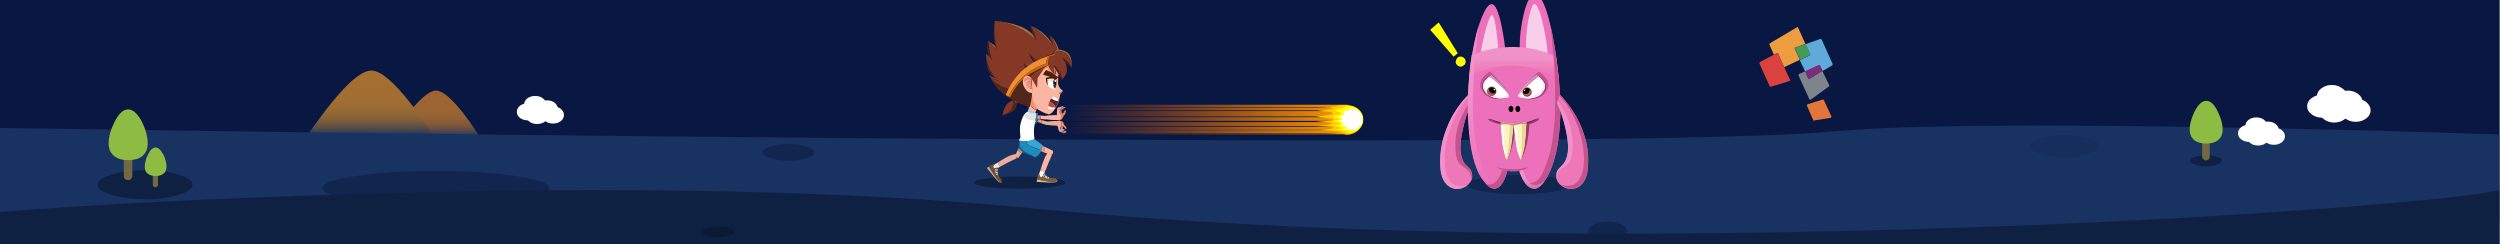 <?xml version="1.0" encoding="utf-8"?>
<!-- Generator: Adobe Illustrator 19.0.0, SVG Export Plug-In . SVG Version: 6.00 Build 0)  -->
<svg version="1.1" id="图层_1" xmlns="http://www.w3.org/2000/svg" xmlns:xlink="http://www.w3.org/1999/xlink" x="0px" y="0px"
	 viewBox="392 71 1024 100" style="enable-background:new 392 71 1024 100;" xml:space="preserve">
<rect x="392" y="71" width="1024" height="100" fill="#808080" stroke="none"/>
<style type="text/css">
	.st0{fill:#081842;}
	.st1{fill-rule:evenodd;clip-rule:evenodd;fill:url(#SVGID_1_);}
	.st2{fill-rule:evenodd;clip-rule:evenodd;fill:url(#SVGID_2_);}
	.st3{fill-rule:evenodd;clip-rule:evenodd;fill:#183262;}
	.st4{fill-rule:evenodd;clip-rule:evenodd;fill:#0F2142;}
	.st5{fill-rule:evenodd;clip-rule:evenodd;fill:#726841;}
	.st6{fill-rule:evenodd;clip-rule:evenodd;fill:#8EBB42;}
	.st7{fill-rule:evenodd;clip-rule:evenodd;fill:#11264E;}
	.st8{fill-rule:evenodd;clip-rule:evenodd;fill:#0B1B33;}
	.st9{fill-rule:evenodd;clip-rule:evenodd;fill:#FFFFFF;}
	.st10{fill-rule:evenodd;clip-rule:evenodd;fill:#152E5B;}
	.st11{fill-rule:evenodd;clip-rule:evenodd;fill:#E17638;}
	.st12{fill-rule:evenodd;clip-rule:evenodd;fill:#EB9D3F;}
	.st13{fill-rule:evenodd;clip-rule:evenodd;fill:#5FAADB;}
	.st14{fill-rule:evenodd;clip-rule:evenodd;fill:#459A57;}
	.st15{fill-rule:evenodd;clip-rule:evenodd;fill:#7D848B;}
	.st16{fill-rule:evenodd;clip-rule:evenodd;fill:#802A7C;}
	.st17{fill-rule:evenodd;clip-rule:evenodd;fill:#DA423E;}
	.st18{fill-rule:evenodd;clip-rule:evenodd;fill:#FCB5A0;}
	.st19{fill-rule:evenodd;clip-rule:evenodd;fill:#F98E75;}
	.st20{fill-rule:evenodd;clip-rule:evenodd;fill:#E9DFDF;}
	.st21{fill-rule:evenodd;clip-rule:evenodd;fill:#351504;}
	.st22{fill-rule:evenodd;clip-rule:evenodd;fill:#1C1313;}
	.st23{fill-rule:evenodd;clip-rule:evenodd;fill:#432A2A;}
	.st24{fill-rule:evenodd;clip-rule:evenodd;fill:#4F2006;}
	.st25{fill-rule:evenodd;clip-rule:evenodd;fill:#5F2324;}
	.st26{fill-rule:evenodd;clip-rule:evenodd;fill:#BD4A4D;}
	.st27{fill-rule:evenodd;clip-rule:evenodd;fill:#51261B;}
	.st28{fill-rule:evenodd;clip-rule:evenodd;fill:#853825;}
	.st29{fill-rule:evenodd;clip-rule:evenodd;fill:#F08F31;}
	.st30{fill-rule:evenodd;clip-rule:evenodd;fill:#A66C35;}
	.st31{fill-rule:evenodd;clip-rule:evenodd;fill:#C7690E;}
	.st32{fill-rule:evenodd;clip-rule:evenodd;fill:#ECAC99;}
	.st33{fill-rule:evenodd;clip-rule:evenodd;fill:#E2846E;}
	.st34{fill-rule:evenodd;clip-rule:evenodd;fill:#E9E9E9;}
	.st35{fill-rule:evenodd;clip-rule:evenodd;fill:#744F2F;}
	.st36{fill-rule:evenodd;clip-rule:evenodd;fill:#D6D3D7;}
	.st37{fill-rule:evenodd;clip-rule:evenodd;fill:#BBAB9D;}
	.st38{fill-rule:evenodd;clip-rule:evenodd;fill:#0B658C;}
	.st39{fill-rule:evenodd;clip-rule:evenodd;fill:#CDCDCD;}
	.st40{fill-rule:evenodd;clip-rule:evenodd;fill:#37A6D7;}
	.st41{fill-rule:evenodd;clip-rule:evenodd;fill:#208CBB;}
	.st42{fill-rule:evenodd;clip-rule:evenodd;fill:#8DD2F0;}
	.st43{fill-rule:evenodd;clip-rule:evenodd;fill:#1B9ED7;}
	.st44{fill-rule:evenodd;clip-rule:evenodd;fill:#835934;}
	.st45{fill-rule:evenodd;clip-rule:evenodd;fill:#E6DFE7;}
	.st46{fill-rule:evenodd;clip-rule:evenodd;fill:#CBB8A8;}
	.st47{fill-rule:evenodd;clip-rule:evenodd;fill:#E2E2E2;}
	.st48{fill-rule:evenodd;clip-rule:evenodd;fill:url(#SVGID_3_);}
	.st49{fill-rule:evenodd;clip-rule:evenodd;fill:#FFCC01;}
	.st50{fill-rule:evenodd;clip-rule:evenodd;fill:#FFFF00;}
	.st51{fill-rule:evenodd;clip-rule:evenodd;fill:#ED70BA;}
	.st52{fill-rule:evenodd;clip-rule:evenodd;fill:#F7CDE9;}
	.st53{fill-rule:evenodd;clip-rule:evenodd;fill:#F091CA;}
	.st54{fill-rule:evenodd;clip-rule:evenodd;fill:url(#SVGID_4_);}
	.st55{fill-rule:evenodd;clip-rule:evenodd;fill:url(#SVGID_5_);}
	.st56{fill-rule:evenodd;clip-rule:evenodd;fill:#973D6D;}
	.st57{fill-rule:evenodd;clip-rule:evenodd;fill:#C4538F;}
	.st58{fill-rule:evenodd;clip-rule:evenodd;fill:#EE78B7;}
	.st59{fill-rule:evenodd;clip-rule:evenodd;fill:url(#SVGID_6_);}
	.st60{fill-rule:evenodd;clip-rule:evenodd;fill:#833663;}
	.st61{fill-rule:evenodd;clip-rule:evenodd;fill:#FAE2F6;}
	.st62{fill-rule:evenodd;clip-rule:evenodd;fill:#C893B6;}
	.st63{fill-rule:evenodd;clip-rule:evenodd;fill:#C98C71;}
	.st64{fill-rule:evenodd;clip-rule:evenodd;fill:#050B0B;}
	.st65{fill-rule:evenodd;clip-rule:evenodd;fill:#030000;}
	.st66{fill-rule:evenodd;clip-rule:evenodd;fill:url(#SVGID_7_);}
	.st67{fill-rule:evenodd;clip-rule:evenodd;fill:url(#SVGID_8_);}
	.st68{fill-rule:evenodd;clip-rule:evenodd;fill:#64264D;}
	.st69{fill-rule:evenodd;clip-rule:evenodd;fill:#FDF2C1;}
	.st70{fill-rule:evenodd;clip-rule:evenodd;fill:#E7D895;}
	.st71{fill-rule:evenodd;clip-rule:evenodd;fill:#FFFDF6;}
	.st72{fill-rule:evenodd;clip-rule:evenodd;fill:url(#SVGID_9_);}
	.st73{fill-rule:evenodd;clip-rule:evenodd;fill:url(#SVGID_10_);}
</style>
<rect id="XMLID_1_" x="391.7" y="71" class="st0" width="1024" height="100"/>
<g>
	
		<linearGradient id="SVGID_1_" gradientUnits="userSpaceOnUse" x1="1.922" y1="-84.919" x2="20.64" y2="-84.919" gradientTransform="matrix(1.000000e-04 -1 1 -1.000000e-03 655.318 128.737)">
		<stop  offset="0" style="stop-color:#183262"/>
		<stop  offset="4.705880e-02" style="stop-color:#323C56"/>
		<stop  offset="0.106" style="stop-color:#4E464A"/>
		<stop  offset="0.172" style="stop-color:#675041"/>
		<stop  offset="0.247" style="stop-color:#7B573A"/>
		<stop  offset="0.333" style="stop-color:#8B5D36"/>
		<stop  offset="0.439" style="stop-color:#966233"/>
		<stop  offset="0.592" style="stop-color:#9C6432"/>
		<stop  offset="1" style="stop-color:#9E6532"/>
	</linearGradient>
	<path class="st1" d="M588.3,126.9l-35.9-0.5c1.1-1.5,2.2-3,3.4-4.7c2.5-3.3,4.7-6,6.7-8.1c3.4-3.6,6.1-5.5,8.1-5.5
		c2.6,0,6.3,3.1,11.2,9.3C584.3,120.7,586.5,123.8,588.3,126.9z"/>
	
		<linearGradient id="SVGID_2_" gradientUnits="userSpaceOnUse" x1="2.26" y1="-110.988" x2="28.934" y2="-110.988" gradientTransform="matrix(0 -1 1 -1.000000e-03 654.712 128.737)">
		<stop  offset="0" style="stop-color:#183262"/>
		<stop  offset="3.921570e-03" style="stop-color:#193262"/>
		<stop  offset="5.490200e-02" style="stop-color:#384053"/>
		<stop  offset="0.114" style="stop-color:#544C48"/>
		<stop  offset="0.18" style="stop-color:#6D573F"/>
		<stop  offset="0.251" style="stop-color:#826039"/>
		<stop  offset="0.337" style="stop-color:#916735"/>
		<stop  offset="0.447" style="stop-color:#9C6C33"/>
		<stop  offset="0.592" style="stop-color:#A36E32"/>
		<stop  offset="1" style="stop-color:#A46F32"/>
	</linearGradient>
	<path class="st2" d="M544.1,99.9c3.7,0,9,4.4,16,13.3c3.5,4.5,6.6,8.9,9.3,13.3l-51.2-0.6c1.5-2.1,3.2-4.3,4.9-6.7
		c3.5-4.8,6.7-8.6,9.5-11.6C537.4,102.5,541.2,99.9,544.1,99.9z"/>
	<path class="st3" d="M1304.2,123.2c39.8,0.7,77,1.7,111.5,2.9v35.6l-258.4,7l-765.6-6.6v-38.7c109.4,1.7,222.8,3.1,340.3,4.1
		c235,1.9,372.6,1,413-2.8C1171.5,122.3,1224.6,121.8,1304.2,123.2z"/>
	<g>
		<path class="st4" d="M470.8,146.7c0,1.6-1.9,3-5.7,4.1c-3.8,1.2-8.4,1.8-13.7,1.8c-5.3,0-9.9-0.6-13.7-1.8
			c-3.8-1.1-5.7-2.5-5.7-4.1c0-1.6,1.9-3,5.7-4.2c3.8-1.2,8.3-1.8,13.7-1.8c5.4,0,9.9,0.6,13.7,1.8
			C468.9,143.6,470.8,145,470.8,146.7z"/>
		<g>
			<g>
				<path class="st5" d="M445.7,133.8c0.4,0.3,0.5,0.8,0.5,1.2v8c0,0.5-0.2,0.9-0.5,1.3c-0.4,0.3-0.8,0.5-1.3,0.5s-0.9-0.2-1.2-0.5
					c-0.4-0.4-0.5-0.8-0.5-1.3v-8c0-0.5,0.2-0.9,0.5-1.2c0.3-0.4,0.8-0.5,1.2-0.5S445.3,133.5,445.7,133.8z"/>
				<path class="st6" d="M452.5,129.8c0,2.3-0.8,4-2.3,5.2c-1.4,1.1-3.3,1.6-5.7,1.6c-2.4,0-4.2-0.5-5.6-1.6
					c-1.6-1.2-2.4-2.9-2.4-5.2c0-2.8,0.8-5.7,2.4-8.8c1.7-3.5,3.6-5.2,5.6-5.2s3.9,1.8,5.7,5.2C451.7,124.1,452.5,127,452.5,129.8z"
					/>
			</g>
			<g>
				<path class="st5" d="M456.7,146.7c0,0.3-0.1,0.5-0.3,0.7c-0.2,0.2-0.5,0.3-0.8,0.3c-0.3,0-0.5-0.1-0.7-0.3
					c-0.2-0.2-0.3-0.4-0.3-0.7v-4.5c0-0.3,0.1-0.5,0.3-0.7c0.2-0.2,0.4-0.3,0.7-0.3c0.3,0,0.5,0.1,0.8,0.3c0.2,0.2,0.3,0.4,0.3,0.7
					V146.7z"/>
				<path class="st6" d="M460.2,139.3c0,1.3-0.4,2.2-1.3,2.9c-0.8,0.6-1.8,0.9-3.2,0.9c-1.3,0-2.3-0.3-3.1-0.9
					c-0.9-0.6-1.3-1.6-1.3-2.9c0-1.5,0.4-3.2,1.3-5c0.9-1.9,2-2.9,3.1-2.9c1.1,0,2.2,1,3.2,2.9C459.8,136.1,460.2,137.8,460.2,139.3
					z"/>
			</g>
		</g>
	</g>
	<path class="st7" d="M524,148c0-1.9,4.5-3.6,13.6-4.9c9.1-1.4,20-2.1,32.9-2.1s23.8,0.7,32.9,2.1c9.1,1.3,13.6,3,13.6,4.9
		c0,1.9-4.5,3.5-13.6,4.9c-9.1,1.3-20.1,2-32.9,2c-12.8,0-23.8-0.7-32.9-2C528.5,151.6,524,150,524,148z"/>
	<path class="st7" d="M1058.4,165.7c0,1.1-0.8,2-2.3,2.8c-1.6,0.7-3.5,1.1-5.7,1.1c-2.2,0-4-0.4-5.6-1.1c-1.5-0.8-2.3-1.7-2.3-2.8
		c0-1.1,0.8-2,2.3-2.8c1.6-0.8,3.4-1.2,5.6-1.2c2.2,0,4.1,0.4,5.7,1.2C1057.7,163.7,1058.4,164.6,1058.4,165.7z"/>
	<path class="st4" d="M1347,156.2c39.1-3,62-5.5,68.7-7.4v23.9h-1024v-14.9c40.7-3.2,88.7-5.6,144.2-7.3
		c110.9-3.4,203.4-1.5,277.4,5.7c107.7,10.5,236.5,13.1,386.2,7.9C1253,162.3,1302.1,159.6,1347,156.2z"/>
	<path class="st8" d="M692.7,165.9c0,0.6-0.6,1.2-1.9,1.6c-1.3,0.4-2.8,0.7-4.6,0.7c-1.8,0-3.3-0.2-4.6-0.7c-1.3-0.4-1.9-1-1.9-1.6
		c0-0.6,0.6-1.2,1.9-1.6c1.3-0.4,2.8-0.6,4.6-0.6c1.8,0,3.3,0.2,4.6,0.6C692.1,164.7,692.7,165.3,692.7,165.9z"/>
	<path class="st9" d="M1349.2,114.5c0,1.3-0.6,2.4-1.8,3.3c-1.2,0.9-2.6,1.4-4.3,1.4c-1.7,0-3.1-0.5-4.3-1.4c-1.2-0.9-1.8-2-1.8-3.3
		s0.6-2.4,1.8-3.3c1.2-0.9,2.6-1.4,4.3-1.4c1.7,0,3.1,0.5,4.3,1.4C1348.6,112.1,1349.2,113.2,1349.2,114.5z"/>
	<path class="st9" d="M1353.2,110.5c0,1.3-0.6,2.4-1.8,3.3c-1.2,0.9-2.6,1.4-4.3,1.4c-1.7,0-3.1-0.5-4.3-1.4c-1.2-0.9-1.8-2-1.8-3.3
		c0-1.3,0.6-2.4,1.8-3.3c1.2-0.9,2.6-1.4,4.3-1.4c1.7,0,3.1,0.5,4.3,1.4C1352.7,108,1353.2,109.2,1353.2,110.5z"/>
	<path class="st9" d="M1354.2,116.5c0,1.3-0.6,2.4-1.8,3.3c-1.2,0.9-2.6,1.4-4.3,1.4c-1.7,0-3.1-0.5-4.3-1.4c-1.2-0.9-1.8-2-1.8-3.3
		s0.6-2.4,1.8-3.3c1.2-0.9,2.6-1.4,4.3-1.4c1.7,0,3.1,0.5,4.3,1.4C1353.7,114.1,1354.2,115.2,1354.2,116.5z"/>
	<path class="st9" d="M1359.7,112.8c0,1.3-0.6,2.4-1.8,3.4c-1.2,0.9-2.6,1.3-4.3,1.3c-1.7,0-3.1-0.5-4.3-1.3
		c-1.2-0.9-1.8-2.1-1.8-3.4c0-1.3,0.6-2.4,1.8-3.3c1.2-0.9,2.6-1.4,4.3-1.4c1.7,0,3.1,0.5,4.3,1.4
		C1359.1,110.4,1359.7,111.5,1359.7,112.8z"/>
	<path class="st9" d="M1363,116.2c0,1.3-0.6,2.4-1.8,3.3c-1.2,0.9-2.6,1.4-4.3,1.4c-1.7,0-3.1-0.5-4.3-1.4c-1.2-0.9-1.8-2-1.8-3.3
		c0-1.3,0.6-2.5,1.8-3.4c1.2-0.9,2.6-1.4,4.3-1.4c1.7,0,3.1,0.5,4.3,1.4C1362.4,113.8,1363,114.9,1363,116.2z"/>
	<path class="st9" d="M1317.7,125.6c0,1-0.4,1.8-1.3,2.5c-0.9,0.7-2,1-3.2,1c-1.2,0-2.3-0.3-3.2-1c-0.9-0.7-1.3-1.5-1.3-2.5
		c0-1,0.4-1.8,1.3-2.5c0.9-0.7,1.9-1,3.2-1c1.3,0,2.3,0.3,3.2,1C1317.2,123.8,1317.7,124.6,1317.7,125.6z"/>
	<path class="st9" d="M1320.7,122.6c0,1-0.4,1.8-1.3,2.5c-0.9,0.7-2,1-3.2,1c-1.2,0-2.3-0.3-3.2-1c-0.9-0.7-1.3-1.5-1.3-2.5
		c0-1,0.4-1.8,1.3-2.5c0.9-0.7,1.9-1,3.2-1c1.3,0,2.3,0.3,3.2,1C1320.2,120.8,1320.7,121.6,1320.7,122.6z"/>
	<path class="st9" d="M1321.4,127.1c0,1-0.4,1.8-1.3,2.5c-0.9,0.7-2,1-3.2,1c-1.2,0-2.3-0.3-3.2-1c-0.9-0.7-1.3-1.5-1.3-2.5
		s0.4-1.8,1.3-2.5c0.9-0.7,1.9-1,3.2-1c1.3,0,2.3,0.3,3.2,1C1321,125.3,1321.4,126.1,1321.4,127.1z"/>
	<path class="st9" d="M1325.4,124.3c0,1-0.4,1.8-1.3,2.5c-0.9,0.7-2,1-3.2,1c-1.2,0-2.3-0.3-3.2-1c-0.9-0.7-1.3-1.5-1.3-2.5
		c0-1,0.4-1.8,1.3-2.5c0.9-0.7,1.9-1,3.2-1c1.3,0,2.3,0.3,3.2,1C1325,122.5,1325.4,123.4,1325.4,124.3z"/>
	<path class="st9" d="M1327.9,126.8c0,1-0.4,1.8-1.3,2.5c-0.9,0.7-2,1-3.2,1c-1.2,0-2.3-0.3-3.2-1c-0.9-0.7-1.3-1.5-1.3-2.5
		c0-1,0.4-1.8,1.3-2.5c0.9-0.7,1.9-1,3.2-1c1.3,0,2.3,0.3,3.2,1C1327.5,125,1327.9,125.9,1327.9,126.8z"/>
	<path class="st9" d="M612.7,116.8c0,1-0.4,1.8-1.3,2.5c-0.9,0.7-2,1-3.2,1s-2.3-0.3-3.2-1c-0.9-0.7-1.3-1.5-1.3-2.5
		c0-1,0.4-1.8,1.3-2.5c0.9-0.7,2-1,3.2-1c1.3,0,2.3,0.3,3.2,1C612.3,115,612.7,115.9,612.7,116.8z"/>
	<path class="st9" d="M615.7,113.8c0,1-0.4,1.8-1.3,2.5c-0.9,0.7-2,1-3.2,1s-2.3-0.3-3.2-1c-0.9-0.7-1.3-1.5-1.3-2.5
		c0-1,0.4-1.8,1.3-2.5c0.9-0.7,2-1,3.2-1c1.3,0,2.3,0.3,3.2,1C615.3,112,615.7,112.9,615.7,113.8z"/>
	<path class="st9" d="M616.5,118.3c0,1-0.4,1.8-1.3,2.5c-0.9,0.7-2,1-3.2,1s-2.3-0.3-3.2-1c-0.9-0.7-1.3-1.5-1.3-2.5
		c0-1,0.4-1.8,1.3-2.5c0.9-0.7,2-1,3.2-1c1.3,0,2.3,0.3,3.2,1C616,116.5,616.5,117.4,616.5,118.3z"/>
	<path class="st9" d="M620.5,115.6c0,1-0.4,1.8-1.3,2.5c-0.9,0.7-2,1-3.2,1s-2.3-0.3-3.2-1c-0.9-0.7-1.3-1.5-1.3-2.5
		c0-1,0.4-1.8,1.3-2.5c0.9-0.7,2-1,3.2-1c1.3,0,2.3,0.3,3.2,1C620,113.8,620.5,114.6,620.5,115.6z"/>
	<path class="st9" d="M623,118.1c0,1-0.4,1.8-1.3,2.5c-0.9,0.7-2,1-3.2,1s-2.3-0.3-3.2-1c-0.9-0.7-1.3-1.5-1.3-2.5
		c0-1,0.4-1.8,1.3-2.5c0.9-0.7,2-1,3.2-1c1.3,0,2.3,0.3,3.2,1C622.5,116.3,623,117.1,623,118.1z"/>
	<path class="st4" d="M1302.1,136.8c0,0.6-0.6,1.2-1.9,1.6c-1.3,0.4-2.8,0.7-4.6,0.7c-1.8,0-3.3-0.2-4.6-0.7c-1.3-0.4-1.9-1-1.9-1.6
		c0-0.6,0.6-1.1,1.9-1.5c1.3-0.5,2.8-0.7,4.6-0.7c1.8,0,3.3,0.2,4.6,0.7C1301.5,135.6,1302.1,136.2,1302.1,136.8z"/>
	<g>
		<path class="st5" d="M1297.1,128.5v6.7c0,0.4-0.1,0.8-0.4,1c-0.3,0.3-0.6,0.5-1.1,0.5s-0.8-0.2-1.1-0.5c-0.3-0.3-0.5-0.6-0.5-1
			v-6.7c0-0.4,0.2-0.8,0.5-1c0.3-0.3,0.7-0.5,1.1-0.5s0.8,0.2,1.1,0.5C1296.9,127.8,1297.1,128.1,1297.1,128.5z"/>
		<path class="st6" d="M1302.4,124.1c0,1.9-0.7,3.4-2,4.4c-1.2,0.9-2.7,1.3-4.7,1.3c-2,0-3.6-0.4-4.8-1.3c-1.3-1-2-2.5-2-4.4
			c0-2.3,0.7-4.8,2-7.4c1.5-2.9,3-4.4,4.8-4.4s3.3,1.5,4.7,4.4C1301.7,119.3,1302.4,121.8,1302.4,124.1z"/>
	</g>
	<path class="st10" d="M1251.7,130.9c0,1.2-1.4,2.3-4.1,3.2c-2.8,0.9-6.1,1.3-10,1.3c-3.9,0-7.2-0.4-10-1.3c-2.8-0.9-4.2-2-4.2-3.2
		c0-1.3,1.4-2.3,4.2-3.2c2.7-0.9,6-1.4,10-1.4c3.9,0,7.2,0.5,10,1.4C1250.4,128.6,1251.7,129.6,1251.7,130.9z"/>
	<path class="st7" d="M715,130c2.9,0,5.4,0.3,7.5,1c2.1,0.7,3.1,1.5,3.1,2.4c0,0.9-1,1.7-3.1,2.4c-2.1,0.7-4.6,1-7.5,1
		c-2.9,0-5.4-0.3-7.5-1c-2.1-0.7-3.1-1.5-3.1-2.4c0-0.9,1-1.7,3.1-2.4C709.6,130.4,712,130,715,130z"/>
	<g>
		<path class="st11" d="M1134.7,120.2l-2.5-5.7c-0.2-0.3-0.1-0.6,0.2-0.8l6.1-1.9c0.3-0.1,0.5,0,0.6,0.3l3,6.5
			c0.1,0.1,0.1,0.3,0,0.4c-0.1,0.2-0.2,0.3-0.4,0.3l-6.4,1C1135,120.5,1134.8,120.5,1134.7,120.2z"/>
		<path class="st12" d="M1128,82.2c0.2-0.2,0.4-0.1,0.5,0.1l3,6.7l-4.1,1.5c-0.3,0.1-0.4,0.2-0.2,0.5l2,4.5l-6.4,3l-2.5-5.5
			c-0.1-0.3-0.3-0.3-0.6-0.2l-1.1,0.6l-1.8-4c-0.1-0.2-0.1-0.5,0.2-0.7L1128,82.2z"/>
		<path class="st13" d="M1137.5,87c0.3-0.1,0.5,0,0.7,0.3l4.4,9.8c0.1,0.3,0.1,0.5-0.2,0.7l-3.9,2.3l-1-2.1
			c-0.1-0.2-0.3-0.3-0.6-0.2l-5.5,2.5l-2.2-4.7l4-1.9c0.3-0.1,0.3-0.3,0.2-0.6l-1.9-4L1137.5,87z"/>
		<path class="st14" d="M1131.6,89l1.9,4c0.1,0.3,0,0.5-0.2,0.6l-4,1.9l-2-4.5c-0.1-0.3,0-0.5,0.2-0.5L1131.6,89z"/>
		<path class="st15" d="M1141.2,105.8c0.1,0.3,0.1,0.5-0.2,0.7l-7.3,5.3c-0.2,0.2-0.4,0.1-0.6-0.2l-4.4-9.6c-0.1-0.3,0-0.5,0.2-0.7
			l2.5-1.1l1.2,2.8c0.2,0.3,0.4,0.4,0.6,0.2l5.2-3.2L1141.2,105.8z"/>
		<path class="st16" d="M1136.9,97.7c0.3-0.1,0.5,0,0.6,0.2l1,2.1l-5.3,3.2c-0.2,0.1-0.4,0-0.6-0.2l-1.2-2.8L1136.9,97.7z"/>
		<path class="st17" d="M1112.7,97.1c-0.1-0.3-0.1-0.5,0.2-0.7l6.8-3.6c0.3-0.1,0.5-0.1,0.6,0.2l4.9,10.7c0.1,0.3,0,0.4-0.3,0.5
			l-7.4,2.3c-0.3,0.1-0.5,0-0.7-0.3L1112.7,97.1z"/>
	</g>
	<g>
		<path class="st4" d="M828.4,145.8c0,0.7-1.8,1.3-5.5,1.8c-3.6,0.5-8,0.7-13.2,0.7s-9.6-0.2-13.3-0.7c-3.6-0.5-5.4-1.1-5.4-1.8
			c0-0.7,1.8-1.3,5.4-1.8c3.6-0.5,8-0.7,13.3-0.7c5.2,0,9.5,0.2,13.2,0.7C826.5,144.5,828.4,145.1,828.4,145.8z"/>
		<g>
			<g>
				<g>
					<path class="st18" d="M813.8,113.6l-0.6,2.4c0.4,1,1.3,1.5,2.9,1.6c0-0.3,0.1-0.6,0.2-1c0.1-0.2,0.1-0.4,0.2-0.5
						c-0.6-0.2-1.1-0.5-1.5-0.9c-0.1-0.1-0.1-0.1-0.2-0.2C814.4,114.5,814.1,114.1,813.8,113.6z"/>
					<path class="st19" d="M813.8,113.6c0.3,0.5,0.6,0.9,1,1.3c0.1,0.1,0.1,0.1,0.2,0.2c0.4,0.4,0.9,0.7,1.5,0.9
						c0.3-0.5,0.7-1.1,1.2-1.8c0-0.4-0.1-0.8-0.2-1.1c-0.4-1.4-1.3-2.4-2.7-2.9L813.8,113.6z"/>
				</g>
				<g>
					<g>
						<path class="st18" d="M823.9,94.9l1.2,2.9l0.8,3.6c0-0.2,0.1-0.3,0.1-0.5c-0.2-2.2-0.8-4.3-1.8-6.2
							C824.1,94.9,824,94.9,823.9,94.9z M813.3,102.4l0.1,4.7c0.3,0.4,0.6,0.9,0.8,1.3c0.1,0.2,0.3,0.4,0.4,0.6c0,1.8,0.3,3.4,1,4.7
							c0.4,0.8,1,1.5,1.6,2.2c0.1,0.1,0.2,0.2,0.4,0.2c0.7,0.4,1.4,0.8,1.9,1l0.2,0.1c0.1,0,0.1,0,0.2,0.1c0.6,0.2,1.1,0.4,1.5,0.5
							c0.8,0.1,1.7-0.6,2.6-2c0.4-0.7,0.8-1.4,1.1-2c0.1-0.3,0.3-0.6,0.4-0.9c0.1-0.2,0.2-0.4,0.2-0.7c0.1-0.2,0.1-0.5,0.2-0.7
							l0.4-2c-0.3,0-0.5-0.2-0.6-0.4l1.7-0.9c-0.5-0.4-1-0.7-1.3-1.2c0,0-0.1-0.1-0.1-0.2c-0.1-0.1-0.1-0.2-0.2-0.3
							c-0.1-0.1-0.1-0.2-0.2-0.4c-0.2-0.5-0.3-1.1-0.2-2c0-0.2,0-0.5,0.1-0.7l-0.7-3.6l-0.4-0.6v2.4c-1.3-0.7-2.4-1.6-3.2-3
							c-0.6,0.1-1.1,0.3-1.7,0.5C817.2,100,815.2,101.1,813.3,102.4C813.3,102.4,813.3,102.4,813.3,102.4z"/>
						<path class="st19" d="M825.8,101.5l-0.8-3.6l-1.2-2.9c-4,1.2-7.5,3.4-10.7,6.5l0,1c0,0,0.1,0,0.1-0.1c1.8-1.3,3.8-2.3,6-3.1
							c0.6-0.2,1.1-0.4,1.7-0.5c0.8,1.3,1.9,2.3,3.2,3v-2.4l0.4,0.6l0.7,3.6c0.1-0.6,0.2-1.2,0.4-1.8
							C825.8,101.6,825.8,101.5,825.8,101.5z M827.4,108.2l-1.7,0.9c0.1,0.3,0.3,0.4,0.6,0.4C826.7,109.1,827.1,108.7,827.4,108.2z
							 M813.4,107.2l0.1,2.2c0.1,1,0.4,2,0.8,2.8c0.2,0.5,0.5,1.1,0.9,1.5c0.6,0.8,1.3,1.6,2.2,2.2c-0.7-0.6-1.2-1.3-1.6-2.2
							c-0.7-1.3-1-2.8-1-4.7c-0.1-0.2-0.2-0.4-0.4-0.6C813.9,108,813.7,107.6,813.4,107.2z"/>
					</g>
					<g>
						<g>
							<path class="st9" d="M821,104.2c1.3-0.1,2.5,0.1,3.5,0.6c0,0.5,0,1-0.1,1.5c0,0.5-0.1,0.9-0.2,1.4c-0.7-0.1-1.4-0.4-2-0.8
								c-0.2-0.2-0.5-0.4-0.7-0.6c-0.1-0.1-0.2-0.2-0.2-0.2c0,0,0,0,0-0.1c-0.2-0.3-0.3-0.8-0.3-1.3
								C821.1,104.5,821,104.4,821,104.2z"/>
							<path class="st20" d="M824.5,104.8c-1-0.4-2.2-0.6-3.5-0.6c0-0.3,0-0.6,0-0.9h0c1.1-0.3,2.3-0.3,3.5-0.2c0,0.2,0,0.5,0,0.7
								c0,0.3,0,0.5,0,0.8C824.5,104.7,824.5,104.8,824.5,104.8z"/>
							<path class="st21" d="M821,104.2c0,0.2,0,0.3,0,0.5c0.1,0.5,0.2,1,0.3,1.3c-0.3-0.4-0.5-0.8-0.7-1.3
								c-0.1-0.5-0.2-1.1-0.2-1.8c1.4-0.4,2.7-0.5,4-0.3l0,0.6c-1.2-0.1-2.4-0.1-3.5,0.2h0C821,103.7,821,104,821,104.2z"/>
						</g>
						<g>
							<path class="st22" d="M824,103.3c-0.2,0-0.3,0.2-0.4,0.5c-0.1,0.4-0.2,0.8-0.2,1.4c0,0.5,0.1,1,0.2,1.4
								c0.1,0.4,0.2,0.6,0.4,0.6c0.2,0,0.3-0.2,0.5-0.6c0.1-0.4,0.2-0.8,0.2-1.4c0-0.5,0-1-0.1-1.4
								C824.3,103.5,824.2,103.3,824,103.3z M824,104.2c0-0.1,0-0.3,0-0.4c0-0.1,0-0.2,0.1-0.2c0.1,0,0.1,0,0.2,0.1
								c0.1,0.1,0.1,0.2,0.2,0.3c0,0.1,0,0.3,0,0.4c0,0.1-0.1,0.2-0.1,0.2c-0.1,0-0.1,0-0.2-0.1C824.1,104.5,824,104.3,824,104.2z
								 M824,105.7c0.1,0.1,0.2,0.2,0.2,0.4c0,0.2,0.1,0.3,0,0.5c0,0.1-0.1,0.2-0.2,0.2c-0.1,0-0.2,0-0.3-0.1
								c-0.1-0.1-0.2-0.2-0.2-0.4c0-0.2,0-0.3,0-0.5c0-0.1,0.1-0.2,0.2-0.2C823.8,105.5,823.9,105.6,824,105.7z"/>
							<path class="st23" d="M824,105.7c-0.1-0.1-0.2-0.1-0.3-0.1c-0.1,0-0.2,0.1-0.2,0.2c0,0.2,0,0.3,0,0.5c0,0.2,0.1,0.3,0.2,0.4
								c0.1,0.1,0.2,0.2,0.3,0.1c0.1,0,0.2-0.1,0.2-0.2c0-0.1,0-0.3,0-0.5C824.1,105.9,824.1,105.8,824,105.7z"/>
							<path class="st9" d="M824,104.2c0,0.1,0.1,0.2,0.2,0.3c0.1,0.1,0.1,0.1,0.2,0.1c0.1,0,0.1-0.1,0.1-0.2c0-0.1,0-0.2,0-0.4
								c0-0.1-0.1-0.2-0.2-0.3c-0.1-0.1-0.1-0.1-0.2-0.1c-0.1,0-0.1,0.1-0.1,0.2C823.9,103.9,823.9,104.1,824,104.2z"/>
						</g>
						<path class="st24" d="M823.9,101.5C823.9,101.5,823.9,101.5,823.9,101.5c-0.1-0.1-0.1-0.1-0.2-0.1c-0.1-0.1-0.2-0.2-0.4-0.3
							c0,0,0,0,0-0.1c-0.7-0.4-1.4-0.8-2.3-1.1c-0.1,0-0.2-0.1-0.2-0.1c-0.1,0-0.2-0.1-0.3-0.1c0,0-0.1,0.1-0.1,0.1
							c-0.5,0.5-0.8,1.1-1.2,1.8c0.2,0,0.4,0.1,0.6,0.2c1,0.2,2.1,0.6,3,1c0.2,0.1,0.4,0.2,0.6,0.3c0.3,0.2,0.7,0.4,1.1,0.6
							c0,0,0,0,0,0l0.9-1c-0.1-0.1-0.1-0.1-0.2-0.2c-0.1-0.1-0.2-0.2-0.3-0.3C824.6,102.1,824.3,101.8,823.9,101.5z"/>
						<g>
							<path class="st9" d="M825.6,111.7l-0.2,0.8c-0.8,0-1.7-0.4-2.8-1.1c0,0,0,0,0,0c0.3-0.5,0.7-0.8,0.9-0.8c0.1,0,0.2,0,0.2,0
								c0,0,0,0,0,0C824.4,111.1,825,111.5,825.6,111.7z M823.9,115.6c-0.6,0.2-1.3,0.3-2,0.2c-0.3,0-0.5-0.2-0.5-0.5
								c0-0.1,0-0.1,0-0.2c0-0.2,0-0.4,0.1-0.6c0.9,0.4,1.6,0.6,2.1,0.6c0.1,0,0.1,0,0.2,0c0,0,0.1,0,0.1,0c0.1,0,0.3,0,0.4-0.1
								L823.9,115.6z"/>
							<path class="st25" d="M821.9,112.6c0.2-0.4,0.4-0.9,0.7-1.3c1.1,0.8,2,1.1,2.8,1.1l0.2-0.8c0.1,0,0.1,0,0.2,0
								c-0.4,1.4-0.9,2.7-1.7,3.8c-0.1,0-0.1,0.1-0.2,0.1l0.4-0.7c0,0,0-0.1-0.1-0.2C823.7,113.8,822.9,113.1,821.9,112.6
								C821.9,112.6,821.9,112.6,821.9,112.6z"/>
							<path class="st26" d="M824.2,114.9c-0.1,0-0.3,0.1-0.4,0.1c0,0-0.1,0-0.1,0c-0.1,0-0.1,0-0.2,0c-0.6,0-1.3-0.2-2.1-0.6
								c0.1-0.6,0.2-1.2,0.5-1.8c0,0,0,0,0,0c1,0.5,1.7,1.2,2.2,2.1C824.2,114.8,824.2,114.8,824.2,114.9z"/>
						</g>
					</g>
					<g>
						<g>
							<g>
								<path class="st27" d="M807.1,112.1c0.1,0,0.1,0,0.2,0c0.3,0.5,0.8,0.8,1.4,1c-0.3,1.1-0.6,2.1-1,2.8c-1,1-2.7,1.8-5.2,2.5
									c0-0.1,0-0.1,0-0.2c0,0,0,0,0-0.1C805.5,117.4,807.1,115.4,807.1,112.1z"/>
								<path class="st28" d="M807.1,112.1c0,3.3-1.5,5.3-4.5,6c0.2-1.4,0.8-2.8,1.7-4.3C805.1,112.9,806,112.4,807.1,112.1z"/>
								<path class="st29" d="M807.3,112L807.3,112c0-0.1-0.1-0.2-0.1-0.3l-0.1-0.6c0.4,0.3,0.9,0.5,1.4,0.8l1.5,1l-1,0.1h-0.2
									c0,0-0.1,0-0.1-0.1C808.1,112.9,807.6,112.5,807.3,112z"/>
							</g>
						</g>
						<g>
							<g>
								<path class="st27" d="M799.5,79.5L799.5,79.5c-0.3,4.1,0,8.1,1.1,11.8l-1.1-1.8h0v0c-0.4-2.2-0.6-4.4-0.4-6.8
									C799.2,81.8,799.3,80.7,799.5,79.5z M814.9,85.1l-0.8-3.5c0,0,0.1,0,0.1,0c1.2,2,2,4,2.3,5.9L814.9,85.1L814.9,85.1z
									 M797.2,94.2c-0.8-1.9-1-4.1-0.5-6.4h0c0.1,3.1,0.6,5.7,1.5,7.8L797.2,94.2L797.2,94.2z M825.2,91.5
									c0.4,0.3,0.6,0.5,0.6,0.8c0,0.2,0,0.3,0,0.5l-3,1.6c0.5-0.1,1-0.2,1.5-0.4l1,2.4c-2.3,0.6-4.1,1.3-5.2,2.2
									c-1.2,0.6-2.3,1.2-3.4,1.9c-0.9,0.6-1.7,1.2-2.4,1.9c0.8,4.6,0.6,8.8-0.6,12.5l-0.7-0.2c-8.3-2.9-13.4-6.9-15.2-12
									c0,0,0,0,0-0.1v0c0-0.2-0.1-0.3-0.2-0.5l0,0c0.1,0.2,0.2,0.4,0.3,0.5v0c2,2.6,4.8,4.2,8.6,4.8v-0.1c1.7-2.9,3.6-5.3,5.7-7.3
									l-0.5,0.3l0.8-1.4c-0.4-0.4-0.8-1.2-1-2.3c0.5,0.8,1.1,1.3,1.8,1.6l2.5-1.7c-0.9-1.1-1.6-2.3-2-3.7c1.2,1.4,2.4,2.3,3.5,2.8
									c0,0,0.1,0,0.1,0c0,0,0.1,0,0.1,0c2.3-1.3,4.3-2.2,5.8-2.7c0.3-0.7,0.8-1.3,1.5-1.8C824.8,91.3,825,91.4,825.2,91.5z
									 M821.7,85.2c0.1,0.2,0.3,0.3,0.4,0.5c0.9,1.7,1.2,3.1,1.2,4.2l-0.8-1.9v0l-0.8-2.9C821.6,85.1,821.7,85.2,821.7,85.2z
									 M801,104.2l-1.3-0.9c0,0-0.1-0.1-0.1-0.1c-0.9-0.8-1.8-1.8-2.6-3c0-0.1-0.1-0.2-0.1-0.2c-0.7-1.9-1.1-4.3-1.1-7.1h0
									c0.4,2.6,1,4.9,1.8,6.7h0.1c0.1,0.1,0.1,0.3,0.2,0.4C798.8,101.8,799.9,103.2,801,104.2L801,104.2z"/>
								<path class="st30" d="M799.5,79.5c8,0.9,13.1,2.8,15.4,5.6h0l1.5,2.4C811.8,83.1,806.1,80.4,799.5,79.5L799.5,79.5z
									 M796.8,87.8l2.6,1.8h0l1.1,1.8v0.1h0L796.8,87.8z M798.2,95.5l-2.4-2.5l1.4,1.2h0L798.2,95.5z M797.3,102l2.4,1.2l1.3,0.9
									l-3.4-1.6v0C797.5,102.4,797.5,102.2,797.3,102z M822.2,85.6c1.8,1.7,3,3.7,3.5,6.1c0,0.2,0,0.4,0,0.6
									c0-0.2-0.2-0.5-0.6-0.8C824.7,89.4,823.6,87.4,822.2,85.6L822.2,85.6z M823.2,89.9c-2.5-3.6-5.5-6.3-9-8.3
									c3.7,1.6,6.4,3.7,8.1,6.4h0.1v0L823.2,89.9z"/>
								<path class="st28" d="M825.2,96.5l-1-2.4c-0.5,0.1-1,0.2-1.5,0.4l3-1.6c0.1,1.2,0.2,2.4,0.2,3.5
									C825.7,96.3,825.5,96.4,825.2,96.5z M821.7,85.2c0.2,0.1,0.3,0.3,0.5,0.4l-0.1,0.1c1.5,1.8,2.6,3.7,3.1,5.9
									c-0.2-0.1-0.4-0.3-0.6-0.4c-0.6,0.5-1.1,1.1-1.5,1.8c-1.5,0.5-3.5,1.4-5.8,2.7c0,0-0.1,0-0.1,0c0,0-0.1,0-0.1,0
									c-1.1-0.4-2.3-1.4-3.5-2.8c0.4,1.4,1,2.6,2,3.7l-2.5,1.7c-0.7-0.3-1.3-0.8-1.8-1.6c0.3,1.1,0.6,1.9,1,2.3l-0.8,1.4l0.5-0.3
									c-2.1,2-4,4.4-5.7,7.3v0.1c-3.8-0.6-6.7-2.2-8.6-4.8l3.4,1.6l0,0c-1.2-1-2.3-2.4-3.2-4.2c-0.1-0.1-0.1-0.3-0.2-0.4h-0.1
									c-0.9-1.8-1.5-4.1-1.8-6.7l0.1,0l2.4,2.5c-0.8-2.1-1.3-4.7-1.5-7.8h0v0l0,0l3.7,3.7h0v-0.1c-1.1-3.8-1.4-7.7-1-11.8h0v0h0v0
									c6.6,0.9,12.3,3.6,17,8c-0.3-1.9-1.1-3.9-2.3-5.9c3.5,2,6.5,4.7,9,8.3c0.1-1.1-0.3-2.5-1.2-4.2
									C822,85.5,821.8,85.4,821.7,85.2z M797.3,102.1L797.3,102.1L797.3,102.1L797.3,102.1z M814.1,102.5c0.7-0.7,1.5-1.3,2.4-1.9
									c1.1-0.7,2.2-1.3,3.4-1.9L817,103l-0.2,4L814.1,102.5z M795.7,92.9L795.7,92.9L795.7,92.9L795.7,92.9z"/>
							</g>
						</g>
					</g>
					<g>
						<g>
							<path class="st29" d="M805,110.5c3.5-6.7,8.6-11.2,15.5-13.5c0.1-1.2,0.4-2.2,0.9-3.1c-2.2,0.8-3.9,1.5-5,2.1
								c-1.2,0.6-2.1,1.2-2.8,1.7c-0.7,0.5-1.8,1.3-3.1,2.4l0,0c-3.1,3.1-5.2,6.3-6.5,9.7C804.2,110.1,804.6,110.3,805,110.5z"/>
							<path class="st31" d="M805,110.5c0.1,0,0.1,0,0.2,0.1c0.2,0.1,0.4,0.2,0.6,0.2c1.9-4.2,4.6-7.4,8.2-9.6
								c3.6-2.2,7.6-3.8,12-4.8c0.1-0.3,0.1-0.6,0.1-0.9c0-0.9-0.2-1.9-0.7-2.9c-1.3,0.4-2.6,0.8-4,1.3c-0.5,0.8-0.8,1.8-0.9,3.1
								C813.6,99.3,808.5,103.8,805,110.5z"/>
						</g>
						<g>
							<path class="st19" d="M814.7,107.3C814.7,107.3,814.7,107.3,814.7,107.3l-0.4-3.6c-0.7-0.7-1.3-0.9-1.9-0.8
								c-0.8,0.3-1.1,1-1,1.9c0.3-0.7,0.8-1,1.4-1c0.4,0,0.8,0.2,1.1,0.6c-0.7-0.1-1.2,0.1-1.5,0.6c-0.2,0.7-0.1,1.2,0.4,1.7
								C813.3,107.1,814,107.3,814.7,107.3z"/>
							<path class="st18" d="M814.3,103.7l-0.1-1c-0.9-0.8-1.8-0.9-2.6-0.1c-0.6,0.7-0.8,1.6-0.6,2.8c0,0.2,0.1,0.4,0.2,0.6
								c0.9,2.1,2.1,3.2,3.8,3.1l-0.2-1.8c-0.8,0.1-1.4-0.2-1.9-0.7c-0.5-0.5-0.6-1-0.4-1.7c0.3-0.5,0.8-0.7,1.5-0.6
								c-0.3-0.4-0.7-0.6-1.1-0.6c-0.6,0-1.1,0.3-1.4,1c-0.1-0.9,0.2-1.5,1-1.9C813,102.7,813.7,103,814.3,103.7z"/>
						</g>
						<g>
							<path class="st30" d="M831,96.9c0-0.5-0.1-1-0.2-1.4c-0.2-1.3-0.8-2.3-1.8-3.1c-1.1-0.8-2.5-1.1-4.2-1.1
								c-0.6,0.6-1.1,1.4-1.6,2.4c0.6-0.7,1.2-1.3,1.8-1.9C828,91.7,830,93.4,831,96.9z"/>
							<path class="st28" d="M821.3,96.4c0-0.2,0-0.3,0.1-0.4c0.5,1.9,1.1,3.6,2,5c0.2,0.2,0.4,0.3,0.6,0.5l-0.3-2.9
								c0,0,0.1,0.1,0.1,0.1l-0.2-1.6c2.1,2.1,3.2,4.3,3.3,6.6c1.5-1.5,2.2-2.9,2.1-4.2c0-1.2-0.3-2.1-0.6-2.8
								c0-0.1-0.1-0.1-0.1-0.2c0,0,0,0,0-0.1c0,0,0,0,0,0l-1-1.6c2.2,1.3,3.4,2.7,3.6,4.1c0.1-0.7,0.2-1.4,0.2-2
								c-1.1-3.6-3-5.2-5.9-5c-0.6,0.6-1.2,1.2-1.8,1.9l-1.3,0.1C821.5,94.6,821.3,95.4,821.3,96.4z"/>
							<path class="st27" d="M830.8,99c-0.2-1.4-1.4-2.8-3.6-4.1l1,1.6C829.3,97,830.2,97.8,830.8,99z M826.9,103.7
								c-0.1-2.4-1.2-4.6-3.3-6.6l0.2,1.6c1.3,1.8,2.3,3.5,3,5.1C826.8,103.8,826.9,103.8,826.9,103.7z M821.3,96.4
								c0,0.3,0.1,0.7,0.1,1.1c0.2,1.2,0.9,2.3,2,3.4c-0.9-1.4-1.6-3-2-5C821.4,96.1,821.4,96.2,821.3,96.4z"/>
						</g>
					</g>
				</g>
				<g>
					<g>
						<path class="st32" d="M810.4,133.8l-1.1,1.6c-0.8,0.2-1.2-0.1-1.4-0.8c0.3-0.8,0.7-1.6,1.1-2.3
							C809.3,133,809.8,133.6,810.4,133.8z"/>
						<path class="st33" d="M808.9,132.3c0.1-0.2,0.2-0.3,0.3-0.5c0.3-0.5,0.6-1,0.9-1.5c0.9-0.1,1.6,0.3,2.1,1.1l-1.7,2.5
							C809.8,133.6,809.3,133,808.9,132.3z"/>
					</g>
					<g>
						<path class="st32" d="M800.7,137.6c0.2,0.6,0.5,1.1,0.9,1.7c2.1-1.2,4.4-2.3,6.7-3.4c0,0,0,0,0.1,0c0,0-0.1-0.1-0.1-0.1
							c-0.1-0.3,0-0.5,0.5-0.8c-0.1,0.3-0.2,0.6-0.1,0.8l0,0c0.2-0.1,0.4-0.2,0.5-0.2c0.1-0.6-0.2-1.1-0.7-1.5
							c-0.9,0-1.8,0.3-2.7,0.6C804.1,135.4,802.4,136.4,800.7,137.6z"/>
						<path class="st33" d="M808.7,135.7c-0.1-0.2,0-0.5,0.1-0.8c-0.4,0.3-0.6,0.6-0.5,0.8c0,0,0,0.1,0.1,0.1L808.7,135.7z"/>
						<path class="st34" d="M801.6,139.3c-0.4-0.6-0.7-1.1-0.9-1.7l-2.3,1.2c0.1,0.8,0.5,1.4,1.1,1.9l1.4-1
							C801.2,139.6,801.4,139.4,801.6,139.3z"/>
					</g>
					<g>
						<path class="st35" d="M797,139.3l2.6,4.4c0.5,0.7,1.1,1.3,1.8,1.9l0.8,0c0.1-0.4,0.1-0.7,0.1-1.1c-0.7-0.7-1.1-1.2-1.2-1.5
							s-0.2-0.6-0.2-0.6c-0.2,0-0.4,0.1-0.6,0.2c-0.2-0.1-0.2-0.2-0.2-0.4c0.2-0.1,0.5-0.2,0.7-0.3c0-0.1,0-0.1,0-0.2
							c-0.3,0-0.6,0.1-0.8,0.2c-0.2-0.1-0.2-0.3-0.1-0.4c0.3-0.1,0.6-0.1,0.9-0.1c0-0.1,0-0.1,0-0.2c-0.3,0-0.6,0-0.9,0.1
							c-0.1-0.2-0.2-0.3-0.1-0.4c0.3-0.1,0.6-0.1,1-0.1c0-0.1,0-0.1,0-0.2c-0.4-0.1-0.7-0.1-1,0c-0.1-0.1-0.1-0.2,0-0.3
							c0.4-0.1,0.7-0.1,1.1,0c0-0.2,0.1-0.3,0.2-0.5c-0.4-0.2-0.8-0.2-1.2,0c0,0-0.1,0-0.1,0c-0.4,0.1-0.6,0.1-0.8-0.1
							c-0.1-0.2-0.2-0.4-0.1-0.6c0.1-0.3,0.3-0.5,0.5-0.7c0.1-0.1,0.2-0.2,0.2-0.4C798.4,138.4,797.6,138.7,797,139.3z"/>
						<path class="st36" d="M800.7,140.3c-0.4-0.1-0.7-0.1-1.1,0c-0.1,0.1-0.1,0.2,0,0.3c0.3-0.1,0.7-0.1,1,0
							C800.8,140.5,800.8,140.4,800.7,140.3z M800.6,141.2c0-0.1,0.1-0.3,0-0.4c-0.3,0-0.7,0-1,0.1c-0.1,0.1-0.1,0.3,0.1,0.4
							C800,141.2,800.3,141.2,800.6,141.2z M800.7,142c-0.3,0-0.5,0.1-0.7,0.3c0,0.2,0.1,0.3,0.2,0.4c0.3-0.1,0.5-0.2,0.6-0.2
							C800.9,142.2,800.9,142.1,800.7,142z M800.7,141.8c0.1-0.2,0-0.3-0.1-0.4c-0.3,0-0.6,0.1-0.9,0.1c-0.1,0.1,0,0.3,0.1,0.4
							C800.1,141.9,800.4,141.8,800.7,141.8z"/>
						<path class="st37" d="M797,139.3l-0.8,0.5l3.3,4.1c0.7,0.7,1.3,1.4,1.9,1.8l0.8,0c0-0.1,0.1-0.1,0.1-0.2l-0.8,0
							c-0.7-0.6-1.3-1.2-1.8-1.9L797,139.3z"/>
					</g>
					<path class="st38" d="M810.5,128.9c0.3,0.1,0.6,0.2,0.9,0.2c1.6,0.5,3,1.4,4.2,2.6l-1.6,3c-1-0.3-1.7-0.6-2.1-0.8
						c-0.4-0.2-0.7-0.3-0.9-0.5c-0.3-0.2-0.7-0.6-1.4-1.3c-0.2-0.3-0.4-0.5-0.5-0.6l1.2-3.2L810.5,128.9z"/>
					<g>
						<path class="st18" d="M819.6,131c0.2,0.8,0.2,1.6,0,2.4c1,0.4,2,0.7,3,0.9c0.7-0.3,0.9-0.8,0.6-1.6L819.6,131z"/>
						<path class="st19" d="M819.6,131l-0.9-0.4c-0.7,0.6-1,1.3-0.8,2.2c0.6,0.2,1.1,0.4,1.7,0.6C819.8,132.6,819.8,131.8,819.6,131
							z"/>
					</g>
					<g>
						<path class="st18" d="M818.2,140.7c0.5,0.3,1.1,0.5,1.8,0.7c0.9-2.3,1.8-4.6,2.9-7c0,0,0,0,0-0.1c0,0-0.1,0-0.1,0
							c-0.3-0.1-0.3-0.4-0.2-0.9c0.1,0.3,0.3,0.5,0.5,0.7l0,0c0.1-0.2,0.2-0.4,0.2-0.5c-0.3-0.5-0.8-0.7-1.5-0.7
							c-0.7,0.6-1.2,1.4-1.7,2.3C819.4,136.8,818.7,138.7,818.2,140.7z"/>
						<path class="st9" d="M820,141.4c-0.7-0.2-1.3-0.4-1.8-0.7l-1,2.4c0.6,0.5,1.3,0.8,2.1,0.7l0.4-1.7
							C819.8,141.8,819.9,141.6,820,141.4z"/>
						<path class="st19" d="M823,134c-0.2-0.1-0.3-0.3-0.5-0.7c-0.1,0.5,0,0.8,0.2,0.9c0,0,0.1,0,0.1,0L823,134z"/>
					</g>
					<g>
						<g>
							<path class="st19" d="M818.7,120.1l-1.6-0.4c-0.5,0.3-0.6,0.7-0.4,1.2c0.6,0.2,1.2,0.4,1.9,0.6L818.7,120.1z"/>
							<path class="st32" d="M818.5,121.5c0.7,0.2,1.4,0.5,2.2,0.7c0.2-0.5,0.3-1,0.2-1.4l-2.2-0.6L818.5,121.5z"/>
						</g>
						<g>
							<path class="st39" d="M817.3,118.7c-0.3,1.1-0.9,2-1.5,2.8l-2.9-1.5c-0.5-0.4-0.7-1-0.6-1.6c0.4-0.6,1-0.8,1.8-0.7
								L817.3,118.7z"/>
							<path class="st38" d="M815.7,121.5c0.7-0.8,1.2-1.7,1.5-2.8l0.6,0.2c-0.4,1.3-0.9,2.3-1.5,2.9L815.7,121.5z"/>
						</g>
						<path class="st32" d="M820.5,122.1c1.9,0.3,3.7,0.4,5.4,0.4c0.3-0.7,0.2-1.4-0.2-1.9c-1.6-0.1-3.2,0-4.9,0.2
							C820.3,121.1,820.2,121.6,820.5,122.1z"/>
						<g>
							<path class="st19" d="M827.4,122.8c-0.4,0.1-0.6,0-0.6-0.2c0-0.1,0-0.1,0-0.2c0-0.2,0-0.4,0-0.7c0-0.1,0-0.3-0.1-0.5
								c0,0,0,0,0,0c0-0.2-0.1-0.4-0.3-0.5c0,0,0,0,0,0l-0.1-0.1c0.7-0.2,1.2,0.2,1.4,1.1c0,0,0,0,0,0.1c0.1,0.2,0.2,0.4,0.4,0.6
								c0.1,0.1,0.2,0.2,0.3,0.3l0,0c0.1,0.2,0.2,0.4,0.4,0.6c0,0,0,0,0,0c0,0,0,0.1,0.1,0.1c0,0,0,0,0,0.1c0,0,0,0.1,0,0.1
								c-0.1,0.1-0.2,0.2-0.4,0.1c0,0-0.1,0-0.1,0c-0.3-0.1-0.5-0.3-0.5-0.7C827.7,123,827.6,122.9,827.4,122.8z M827.1,124.2
								L827,124L827.1,124.2C827.1,124.2,827.1,124.2,827.1,124.2z M825.3,123.1l0.3,1l0.5,0.7c0,0.1,0.1,0.1,0.2,0.1h0.6
								c0.1,0,0.1,0,0.2-0.1l0,0l0.5-0.7c0.1-0.1,0.1-0.2,0.1-0.2c0,0,0,0,0.1,0l0,0c0,0,0,0,0,0c0,0.1,0.1,0.1,0,0.2c0,0,0,0,0,0
								c0,0,0,0.1,0,0.1c-0.2,0.2-0.3,0.4-0.4,0.6c-0.1,0.1-0.2,0.2-0.3,0.2h-0.7c-0.1,0-0.2,0-0.2-0.1l-0.6-0.8
								c-0.1-0.2-0.1-0.4-0.2-0.6c0,0,0,0,0,0C825.4,123.3,825.3,123.2,825.3,123.1z M826.7,124.3l-0.1-0.3l0.2,0.3
								C826.8,124.3,826.8,124.3,826.7,124.3z M826.1,125.1l0.8,0.1c0.1,0,0.2,0,0.2,0l0.9-0.9c0,0,0,0,0,0c0.1-0.1,0-0.2-0.1-0.2
								c0,0,0.1,0,0.1,0.1c0,0,0,0.1,0,0.1c0,0,0,0.1-0.1,0.1l-0.9,1c-0.1,0.1-0.2,0.1-0.3,0l-0.2-0.1l0.5,0.2c0,0,0.1,0,0.1,0l1-1
								c0.1-0.1,0.1-0.2-0.1-0.2c0.1,0,0.1,0,0.1,0c0.1,0.1,0.1,0.1,0,0.2l-0.4,0.3l-0.6,0.6c0.1,0.1,0.3,0,0.5-0.1
								c0.2-0.1,0.4-0.2,0.6-0.3c0.2-0.1,0.2-0.1,0.2-0.3c0,0,0,0,0,0.1c0.1,0.1,0,0.2-0.1,0.2c0,0-0.1,0-0.1,0
								c-0.2,0.1-0.5,0.2-0.7,0.4c-0.2,0.1-0.3,0.1-0.5-0.1l0,0c-0.1,0.1-0.1,0.1-0.2,0l-0.4-0.2L826.1,125.1z"/>
							<path class="st33" d="M827.3,124c-0.1,0-0.1,0.1-0.2,0.2L827,124l0.1,0.2c0,0-0.1,0.1-0.1,0.1c0,0-0.1,0-0.1,0l-0.2-0.3
								l0.1,0.3c-0.1,0-0.2,0-0.2,0c0-0.1-0.1-0.3-0.2-0.4c0.1-0.2,0.1-0.5,0.1-0.8c0.2-0.1,0.3-0.3,0.4-0.5
								c0.1,0.2,0.3,0.3,0.6,0.2C827.3,123.1,827.3,123.5,827.3,124z"/>
							<path class="st32" d="M827.7,123.8c0.1,0,0,0.1-0.1,0.2l-0.5,0.7l0,0c-0.1,0-0.1,0.1-0.2,0.1h-0.6c-0.1,0-0.1,0-0.2-0.1
								l-0.5-0.7l-0.3-1c0,0-0.1-0.1-0.1-0.2c-0.1-0.3-0.2-0.7-0.2-1c0-0.1,0-0.1,0-0.2c0-0.2,0-0.3,0.1-0.5
								c0.1-0.5,0.4-0.7,0.8-0.7c0.2,0,0.3,0,0.4,0.1l0.1,0.1c0,0,0,0,0,0c0.1,0.1,0.2,0.3,0.3,0.5c0,0,0,0,0,0c0,0.2,0,0.3,0.1,0.5
								c0,0.3,0,0.5,0,0.7c0,0.1,0,0.1,0,0.2c-0.1,0.3-0.2,0.4-0.4,0.5c0,0.3,0,0.6-0.1,0.8c0.1,0.1,0.2,0.2,0.2,0.4
								c0.1,0,0.2,0,0.2,0c0,0,0.1,0,0.1,0c0,0,0.1,0,0.1,0c0,0,0.1-0.1,0.1-0.1c0,0,0,0,0.1-0.1c0.1-0.1,0.1-0.1,0.2-0.2
								C827.5,123.9,827.6,123.8,827.7,123.8C827.7,123.8,827.7,123.8,827.7,123.8C827.7,123.8,827.7,123.8,827.7,123.8z
								 M826.1,125.1l-0.7-1l-0.1-0.7c0,0.2,0.1,0.4,0.2,0.6l0.6,0.8c0.1,0.1,0.1,0.1,0.2,0.1h0.7c0.1,0,0.2-0.1,0.3-0.2
								c0.1-0.2,0.3-0.4,0.4-0.6c0,0,0-0.1,0-0.1c0,0,0,0,0,0c0.1,0,0.2,0,0.2,0c0.1,0,0.1,0.1,0.1,0.2c0,0,0,0,0,0l-0.9,0.9
								c-0.1,0.1-0.2,0.1-0.2,0L826.1,125.1z M828.1,124.9c0.1-0.1,0.2-0.1,0.3-0.1c0.2,0,0.3,0,0.4,0.1c0.1,0.1,0,0.2-0.2,0.3
								c-0.2,0.1-0.4,0.2-0.6,0.3c-0.2,0.1-0.4,0.2-0.5,0.1L828.1,124.9z M828.3,124.3c0.2,0,0.2,0.1,0.1,0.2l-1,1c0,0-0.1,0-0.1,0
								l-0.5-0.2l0.2,0.1c0.1,0,0.3,0,0.3,0l0.9-1C828.2,124.4,828.3,124.3,828.3,124.3C828.3,124.3,828.3,124.3,828.3,124.3z"/>
						</g>
					</g>
					<g>
						<path class="st40" d="M812.6,127.5l3,0.5l0.1,0l3.4,2.5c0,0,0,0,0,0c-0.1,0.8-0.5,1.5-1,1.9l-4-1.6c-1.4-0.5-1.9-1.5-1.5-2.9
							C812.5,127.8,812.6,127.7,812.6,127.5z"/>
						<path class="st41" d="M812.6,127.5c0,0.2-0.1,0.3-0.1,0.5c-0.4,1.4,0.1,2.4,1.5,2.9l4,1.6c0.5-0.5,0.9-1.1,1-1.9c0,0,0,0,0,0
							v0c-0.3,2.3-1.3,4-3,4.9l-2.9-1.7c-3.3-1.5-4.3-3.7-2.9-6.7L812.6,127.5z"/>
					</g>
					<g>
						<g>
							<path class="st42" d="M816.2,117.8l-0.5,1c-0.4-0.5-0.9-0.9-1.4-1.2c-0.5-0.3-1-0.6-1.5-0.7l0.4-1c0.1,0.1,0.2,0.1,0.2,0.1
								c0.7,0.1,1.2,0.3,1.5,0.5c0.5,0.3,0.9,0.6,1.3,1L816.2,117.8z"/>
							<polygon class="st41" points="816.2,117.8 816.3,117.5 816.8,118.8 816.4,118.8 							"/>
							<path class="st9" d="M816.4,118.8l-0.6,1.6l0.4,0c-0.4,1.2-0.6,2.4-0.7,3.5c0,0.3,0,0.5,0,0.8c0,0.1,0,0.2,0,0.4
								c0,1,0.1,1.9,0.2,2.8c-2,0.9-4.1,1.1-6.4,0.6l0.7-1.2c-0.1-1-0.2-1.7-0.2-2.2c-0.1-0.7,0-1.5,0-2.3c0.6-3.3,1.6-5.3,3-6
								c0.6,0.1,1.1,0.4,1.5,0.7c0.5,0.3,0.9,0.7,1.4,1.2l0.5-1L816.4,118.8z"/>
							<path class="st43" d="M816.2,120.5l-0.4,0l0.6-1.6l0.4,0C816.6,119.4,816.4,119.9,816.2,120.5z"/>
						</g>
					</g>
					<g>
						<path class="st44" d="M816.8,144.5l5.1,1c0.8,0.1,1.7,0,2.6-0.1l0.6-0.6c-0.2-0.3-0.4-0.6-0.7-0.8c-0.9,0-1.6,0-2-0.1
							c-0.4-0.1-0.6-0.2-0.6-0.2c-0.1,0.1-0.2,0.3-0.3,0.6c-0.2,0-0.3,0-0.4-0.1c0-0.3,0.1-0.5,0.3-0.7c-0.1,0-0.1-0.1-0.2-0.1
							c-0.2,0.2-0.3,0.5-0.4,0.7c-0.2,0-0.3,0-0.4-0.2c0.1-0.3,0.3-0.5,0.5-0.7c-0.1,0-0.1-0.1-0.2-0.1c-0.2,0.2-0.4,0.5-0.5,0.8
							c-0.2,0-0.3-0.1-0.4-0.3c0.2-0.3,0.4-0.5,0.6-0.8c0-0.1-0.1-0.1-0.1-0.2c-0.3,0.2-0.5,0.5-0.7,0.8c-0.1,0-0.2-0.1-0.2-0.2
							c0.2-0.4,0.4-0.6,0.7-0.8c-0.1-0.1-0.2-0.3-0.2-0.4c-0.4,0.1-0.7,0.4-0.8,0.9c0,0,0,0.1,0,0.1c-0.2,0.3-0.4,0.5-0.6,0.5
							c-0.2,0-0.4-0.1-0.5-0.3c-0.1-0.3-0.2-0.5-0.2-0.8c0-0.2,0-0.3-0.2-0.4C817.1,142.8,816.8,143.6,816.8,144.5z"/>
						<path class="st45" d="M820.4,142.8c-0.2,0.2-0.4,0.5-0.6,0.8c0,0.1,0.1,0.2,0.4,0.3c0.1-0.3,0.3-0.5,0.5-0.8
							C820.6,142.9,820.5,142.9,820.4,142.8z M820.2,142.6c0-0.1-0.1-0.2-0.2-0.3c-0.3,0.2-0.6,0.5-0.7,0.8c0,0.2,0.1,0.2,0.2,0.2
							C819.7,143.1,819.9,142.8,820.2,142.6z M821.3,143.5c-0.2,0.2-0.2,0.4-0.3,0.7c0.1,0.1,0.3,0.2,0.4,0.1
							c0.1-0.3,0.2-0.5,0.3-0.6C821.6,143.5,821.4,143.5,821.3,143.5z M821.1,143.4c-0.1-0.1-0.2-0.2-0.3-0.2
							c-0.2,0.2-0.4,0.5-0.5,0.7c0.1,0.1,0.2,0.2,0.4,0.2C820.8,143.9,820.9,143.6,821.1,143.4z"/>
						<path class="st46" d="M816.8,144.5l-0.2,1l5.3,0.3c1,0,1.9-0.1,2.7-0.2l0.6-0.6c0-0.1-0.1-0.1-0.1-0.2l-0.6,0.6
							c-0.9,0.1-1.8,0.2-2.6,0.1L816.8,144.5z"/>
					</g>
					<g>
						<g>
							<path class="st18" d="M818.2,119.7c0.8,0.1,1.5,0.2,2.2,0.2c0.1-0.5,0.1-1-0.1-1.4l-2.3-0.2
								C818.2,118.7,818.2,119.2,818.2,119.7z"/>
							<path class="st19" d="M818.1,118.3l-1.7-0.1c-0.4,0.4-0.5,0.8-0.2,1.3c0.7,0.1,1.3,0.2,1.9,0.2
								C818.2,119.2,818.2,118.7,818.1,118.3z"/>
						</g>
						<g>
							<path class="st47" d="M815.9,120.4L815.9,120.4c0.4-0.9,0.6-2,0.6-3.1l-3.3,0c-0.8,0.1-1.4,0.5-1.5,1.2
								c0.1,0.7,0.4,1.2,1.1,1.4L815.9,120.4z"/>
							<path class="st41" d="M815.9,120.4l0.7,0.1c0.4-0.8,0.6-1.9,0.5-3.2l-0.6,0C816.5,118.4,816.3,119.5,815.9,120.4L815.9,120.4
								z"/>
						</g>
						<path class="st18" d="M820,119.8c1.9,0.3,3.7,0.4,5.4,0.4c0.3-0.7,0.2-1.4-0.2-2c-1.6-0.1-3.2,0-4.9,0.2
							C819.9,118.9,819.8,119.3,820,119.8z"/>
						<g>
							<path class="st18" d="M826.4,115.9c0,0.1,0,0.2,0,0.3c0,0,0,0,0,0c0,0.1-0.1,0.2-0.2,0.2c0,0,0,0,0,0c-0.2,0-0.3-0.1-0.3-0.3
								c0,0,0,0,0-0.1c0,0,0,0,0,0l0-0.6c0,0,0,0,0,0.1c0,0.1-0.1,0.1-0.1,0.2c0,0.1,0,0.1,0,0.1c-0.2,0-0.4-0.2-0.4-0.5
								c0,0.4,0.1,0.6,0.4,0.6c0,0.1,0,0.2,0.1,0.3c0,0.6,0.1,0.9,0.2,1.2c0,0,0,0,0,0l0,0c0,0,0,0,0,0c0,0,0.1,0.1,0.1,0.1
								c0,0,0,0.1,0.1,0.1c0.3,0.4,0.4,0.9,0.4,1.5c-0.1,0.3-0.2,0.6-0.3,0.8c-0.1,0.1-0.1,0.2-0.2,0.2c-0.1,0.1-0.3,0.1-0.5,0.2
								c-0.7-0.1-0.9-1-0.8-2.9c0-0.7,0.1-1.4,0.2-2.1c0-0.1,0.1-0.2,0.2-0.2c0,0,0.1-0.1,0.1-0.1l0.8-0.3c0.1,0,0.1,0,0.2,0
								c0.1,0,0.1,0,0.1,0.1c0,0,0,0,0,0c0,0,0,0.1,0.1,0.1c0,0.1,0.1,0.2,0.1,0.3c0,0.1,0.1,0.2,0.1,0.3c0,0,0,0.1,0,0.1l0,0
								c0,0.1,0.1,0.1,0.1,0.2c0,0,0,0,0,0c0,0.1,0,0.2,0,0.2l0,0c-0.1,0-0.2,0-0.3-0.1c0,0,0,0,0-0.1c-0.1-0.2-0.2-0.4-0.2-0.6
								c0,0,0,0,0,0c-0.1-0.2-0.2-0.4-0.4-0.3l0,0l0,0l-0.6,0.1c0,0,0,0,0,0l0.8,0.1c0,0,0,0,0.1,0c0.1,0.1,0.2,0.2,0.1,0.4
								c0,0,0,0,0,0c0,0,0,0,0,0.1c0,0,0,0.1,0,0.1C826.4,115.8,826.4,115.8,826.4,115.9z M827.6,115.7c-0.1,0-0.3,0-0.4-0.1l0,0
								c-0.2-0.2-0.4-0.5-0.5-0.9c0-0.1-0.1-0.1-0.2-0.1c0,0,0.1,0,0.1,0c0,0,0,0,0,0c0.1,0,0.2,0,0.2,0c0,0,0.1,0,0.1,0.1h0l0,0
								c0,0,0,0,0,0c0,0,0,0,0,0c0.1,0.2,0.2,0.3,0.3,0.4c0,0,0.1,0.1,0.1,0.1c0.1,0.1,0.2,0.2,0.4,0.3
								C827.7,115.5,827.7,115.6,827.6,115.7C827.7,115.6,827.7,115.7,827.6,115.7z M828.4,114.9c0,0.1-0.1,0.2-0.3,0.2
								c0,0-0.1,0-0.1,0c0,0,0,0-0.1,0c0,0,0,0-0.1,0c0,0,0,0-0.1,0c0,0-0.1,0-0.1,0c-0.3-0.1-0.5-0.3-0.6-0.5
								c-0.1-0.1-0.1-0.1-0.2,0c0,0,0,0,0,0c0,0,0,0,0.1-0.1c0,0,0,0,0,0c0.1-0.1,0.2-0.1,0.3,0c0,0,0,0,0,0
								c0.2,0.2,0.4,0.3,0.6,0.3c0.1,0,0.2,0.1,0.3,0.1C828.3,114.8,828.4,114.8,828.4,114.9z"/>
							<path class="st19" d="M828.4,114.9c0,0,0,0.1-0.1,0.2c0,0,0,0-0.1,0.1c-0.1,0.1-0.2,0.1-0.3,0.1c-0.2,0-0.4,0-0.6-0.1
								c0,0-0.1-0.1-0.1-0.1c-0.1-0.1-0.2-0.3-0.3-0.4c0,0,0,0,0,0c0,0,0,0,0,0l0,0h0c0,0,0,0-0.1-0.1c0,0,0,0,0,0
								c0.1,0,0.1,0,0.2,0c0.2,0.3,0.4,0.4,0.6,0.5c0,0,0.1,0,0.1,0c0,0,0,0,0.1,0c0,0,0,0,0.1,0c0,0,0,0,0.1,0c0,0,0.1,0,0.1,0
								C828.2,115,828.3,115,828.4,114.9z M826.9,115.5c0-0.1-0.1-0.2-0.1-0.3c0-0.1-0.1-0.2-0.1-0.3c0,0,0-0.1-0.1-0.1c0,0,0,0,0,0
								c0-0.1-0.1-0.1-0.1-0.1c0,0,0,0,0.1,0c0.1,0,0.1,0,0.2,0.1c0.2,0.5,0.4,0.8,0.5,0.9l0,0c0.1,0.1,0.3,0.1,0.4,0.1
								c0,0,0,0-0.1,0c-0.2,0.1-0.4,0-0.6-0.1C827,115.6,826.9,115.6,826.9,115.5C826.9,115.5,826.9,115.5,826.9,115.5z M827,116
								C827,116,827,116,827,116c0,0-0.1,0.1-0.1,0.1c0,0,0,0,0,0c-0.1,0-0.3,0-0.4-0.2c0-0.1,0-0.1,0-0.2c0,0,0-0.1,0-0.1
								c0,0,0,0,0-0.1c0,0,0,0,0,0c0-0.2,0-0.3-0.1-0.4c0,0,0,0-0.1,0l-0.8-0.1c0,0,0,0,0,0l0.6-0.1l0,0l0,0c0.2,0,0.3,0.1,0.4,0.3
								c0,0,0,0,0,0c0.1,0.2,0.1,0.4,0.2,0.6c0,0,0,0,0,0.1C826.8,116,826.9,116,827,116z M825.8,116.2c0-0.1-0.1-0.2-0.1-0.3
								c-0.3,0-0.4-0.2-0.4-0.6c0,0.3,0.2,0.5,0.4,0.5c0,0,0-0.1,0-0.1c0-0.1,0-0.1,0.1-0.2c0,0,0,0,0-0.1l0,0.6c0,0,0,0,0,0
								C825.9,116.1,825.9,116.1,825.8,116.2c0.1,0.1,0.2,0.1,0.4,0.2c0,0,0,0,0,0c0.1,0,0.2-0.1,0.2-0.2c0,0.2-0.1,0.3-0.3,0.2
								c0,0-0.1,0-0.1,0C825.9,116.3,825.8,116.3,825.8,116.2z"/>
							<path class="st33" d="M825.8,116.2c0,0.1,0.1,0.1,0.2,0.2c0,0,0.1,0,0.1,0c0.2,0,0.3,0,0.3-0.2c0,0,0,0,0,0
								c0-0.1,0-0.2,0-0.3c0.1,0.1,0.3,0.2,0.4,0.2c0,0.3,0,0.5,0,0.7c0.1,0.2,0.1,0.4,0.1,0.6c0,0,0,0,0,0c0.1,0,0.2,0,0.3,0.1
								c0,0,0,0,0,0h0c0,0,0,0,0,0c0,0,0.1,0,0.1-0.1l0,0c0.1,0,0.1-0.1,0.2-0.1c0.1-0.1,0.1-0.1,0.2-0.2c0-0.1,0-0.3,0.1-0.4
								c0,0,0-0.1,0.1-0.1c0.2-0.4,0.4-0.5,0.6-0.4c0.1,0,0.1,0.2,0.1,0.4c0,0.1,0,0.2-0.1,0.3c0,0,0,0,0,0c0,0,0,0.1,0,0.1
								c-0.1,0.2-0.1,0.3-0.1,0.5c0,0.1-0.1,0.3-0.3,0.5c-0.1,0.1-0.1,0.1-0.2,0.2c-0.1,0.1-0.2,0.2-0.3,0.3c-0.1,0.6-0.4,1-0.7,1.3
								c0,0,0,0,0,0l0,0c0,0,0,0-0.1,0.1c-0.2,0.2-0.5,0.3-0.7,0.2c0.1-0.1,0.2-0.1,0.2-0.2c0.1-0.2,0.2-0.4,0.3-0.8
								c0.1-0.6,0-1.1-0.4-1.5c0,0,0-0.1-0.1-0.1c0,0-0.1-0.1-0.1-0.1c0,0,0,0,0,0l0,0c0,0,0,0,0,0
								C825.9,117.2,825.8,116.8,825.8,116.2z"/>
						</g>
					</g>
				</g>
			</g>
		</g>
		<path class="st7" d="M1035.1,146.6c0,1.1-2,2-6.1,2.8c-4.1,0.7-9.1,1.1-15,1.1c-5.7,0-10.7-0.4-14.8-1.1c-4.1-0.8-6.1-1.7-6.1-2.8
			c0-1.1,2-2,6.1-2.8c4.1-0.8,9.1-1.2,14.8-1.2c5.8,0,10.8,0.4,15,1.2C1033.1,144.6,1035.1,145.5,1035.1,146.6z"/>
		<g>
			<linearGradient id="SVGID_3_" gradientUnits="userSpaceOnUse" x1="944.629" y1="119.975" x2="785.5" y2="119.975">
				<stop  offset="0" style="stop-color:#FF9A00"/>
				<stop  offset="0.737" style="stop-color:#FF5400;stop-opacity:0"/>
			</linearGradient>
			<path class="st48" d="M785.5,126v-0.3h159c0.2,0.1,0.2,0.2-0.2,0.3H785.5z M785.5,125.5v-1.2h155.1c0.7,0.1,1.5,0.3,2.4,0.5
				c1.6,0.4,1.2,0.6-1.3,0.7H785.5z M785.5,118.7v-2.2h154.2c1.5,0.8,0.8,1.5-2,2.2H785.5z M785.5,122.5V121h153.2
				c1.6,0.6,1.5,1.1-0.5,1.6H785.5z M785.5,124.2v-1.3h153.8c1.3,0.4,1.4,0.9,0.2,1.3H785.5z M785.5,120.6V119h153.2
				c1.4,0.5,1.7,0.9,1,1c-0.8,0.2-1.5,0.4-2.2,0.5H785.5z M785.5,116.2v-1.1h156.2v0.1c-0.2,0.2-1.1,0.6-2.6,1H785.5z M785.5,114.9
				v-1h158.7c0.1,0.1,0.1,0.1-0.1,0.2c-0.4,0.2-1.6,0.4-3.4,0.8H785.5z"/>
			<path class="st49" d="M943.5,126.1c0,0-0.1,0-0.2,0H943c-0.1,0-0.2,0-0.4,0c-0.1,0-0.1,0-0.2,0c2.1-0.3-0.8-0.4-8.9-0.5
				c0.8,0,1.6,0,2.3,0c2.1,0,3.8-0.1,4.9-0.2c2.9-0.3,0.2-0.7-8.2-1.1c2.5-0.2,4.2-0.4,5.2-0.7c1.5-0.4,0.5-0.7-3-0.8
				c-0.8,0-1.6-0.1-2.6-0.1c-0.4,0-0.7,0-1.1,0c2.4-0.2,4.3-0.4,5.5-0.7c2.5-0.5,0.7-0.9-5.5-1.2c2.7-0.1,4.8-0.2,6.1-0.4
				c2.8-0.4,0.7-0.9-6.2-1.6c2.9-0.3,5-0.6,6.4-1c2-0.6,0-1.1-6-1.4c2.4-0.2,4.3-0.4,5.7-0.7c2.1-0.4,1.2-0.6-2.7-0.7l-1.9,0
				c-0.2,0-0.4,0-0.6,0c3.1-0.1,5.6-0.2,7.4-0.4c2.5-0.3,1.8-0.5-2-0.6l6.5,0c1.8,0.1,3.3,0.6,4.6,1.8c1.4,1.2,2,2.6,2,4.3
				c0,1.7-0.7,3.1-2,4.3c-1.3,1.2-3,1.8-4.9,1.8C943.6,126.1,943.6,126.1,943.5,126.1C943.5,126.1,943.5,126.1,943.5,126.1
				L943.5,126.1z"/>
			<path class="st50" d="M941.1,124.4c-1.9-0.2-2.4-0.3-1.4-0.4l0.8-0.1c1.7-0.3,1.5-0.6-0.4-1c-0.1,0-0.2,0-0.4-0.1
				c-1.1-0.2-1.2-0.4-0.3-0.6c2.3-0.4,2.2-0.8-0.4-1.2c-1.4-0.3-1.4-0.5-0.1-0.6c0.8-0.2,1.3-0.3,1.5-0.5c0.2-0.1-0.3-0.4-1.5-0.7
				c-1.3-0.4-1.2-0.7,0.2-1c2.6-0.4,2.9-0.9,0.8-1.5c-1.3-0.4-1.5-0.6-0.4-0.8c0.5-0.1,1-0.3,1.6-0.4c1.8-0.3,2.2-0.5,1.1-0.6
				c0.7-0.3,1.5-0.5,2.4-0.5c1.6,0,2.9,0.5,4.1,1.6c1.1,1.1,1.7,2.4,1.7,3.9c0,1.5-0.6,2.8-1.7,3.9c-1.1,1.1-2.5,1.6-4.1,1.6
				c-0.4,0-0.8,0-1.2-0.1C944.8,124.9,944,124.6,941.1,124.4z"/>
			<path class="st9" d="M945.6,124.2c0-0.1-0.4-0.2-1.1-0.2c-1.7-0.1-2.1-0.3-1.2-0.6c0.4-0.1,0.5-0.3,0.2-0.4
				c-0.2-0.1-0.5-0.2-0.9-0.3c-1.1-0.2-1.4-0.4-0.7-0.8c0.5-0.3,0.5-0.6-0.2-0.9c-1-0.3-1.2-0.5-0.7-0.7c0.5-0.2,0.8-0.4,0.9-0.5
				c0.1-0.1-0.1-0.3-0.7-0.6c-0.6-0.3-0.3-0.6,0.6-1c0.9-0.2,1-0.6,0.5-1c-0.7-0.5-0.3-0.9,1.2-0.9c0.5,0,0.8-0.1,1-0.1
				c0.5-0.1,0.6-0.2,0.2-0.4c-0.1,0-0.1-0.1-0.2-0.1c-0.2-0.1-0.2-0.1-0.1-0.2c0.1,0,0.2,0,0.3,0c0.7,0,1.3,0,2.1,0.2
				c0,0,0.1,0,0.1,0c0,0,0.1,0,0.1,0c0,0,0,0,0,0c0.7,0.2,1.3,0.6,1.8,1.1c0.8,0.8,1.3,1.9,1.3,3.1c0,1.2-0.4,2.2-1.3,3.1
				c-0.2,0.2-0.4,0.4-0.6,0.5c0,0,0,0,0,0c-0.5,0.4-1.2,0.7-2.1,1C945.7,124.6,945.5,124.5,945.6,124.2
				C945.6,124.3,945.6,124.2,945.6,124.2z"/>
		</g>
		<path class="st50" d="M977.8,83.2l9.6,11l1.7-1.4l-7.8-12.6L977.8,83.2z M988.4,95.7c-0.2,0.6-0.2,1.1,0.1,1.5
			c0.3,0.5,0.7,0.8,1.2,1c0.5,0.2,1,0.1,1.5-0.2c0.5-0.3,0.9-0.6,1-1.1c0.2-0.5,0.2-1.1-0.1-1.6c-0.3-0.5-0.7-0.8-1.2-1
			c-0.5-0.2-1.1-0.2-1.6,0.1C988.9,94.7,988.6,95.1,988.4,95.7z"/>
		<g>
			<path class="st51" d="M995.1,92.4c1-5.8,2.3-10.5,3.8-14.2c1.5-3.7,2.8-5.5,4.1-5.5c1.5,0,2.8,3,4.1,9.1c0.6,3,1.1,6.1,1.4,9.1
				c0.8-0.2,1.8-0.2,3-0.2c0.6,0,1.2,0,2,0.1l1,0.1c-0.1-4.8,0.5-9.7,1.7-14.5c0.6-2.3,1.2-4.2,2-5.5c0.8-1.5,1.6-2.2,2.4-2.2
				c2.6,0,5,5.2,7.1,15.7c0.8,4,1.6,8.5,2.2,13.4c0.5,4.3,0.9,8.2,1.1,11.6c0.6,12.2-0.5,22.1-3.3,29.8c-1.1,2.9-2.3,5.3-3.7,6.9
				c-1.2,1.5-2.3,2.2-3.3,2.2c-1.8,0-3.4-1.2-4.8-3.7c-0.7-1.2-1.2-2.4-1.5-3.7c-1.2,0.2-2.3,0.2-3.5,0.2c-0.6,0-1.1-0.1-1.5-0.2
				l-0.3,1.2c-0.3,1-0.6,1.8-1,2.6c-1.2,2.5-2.6,3.7-4.2,3.5c-0.7-0.1-1.4-0.4-2.2-1.1c-0.9-0.7-1.7-1.6-2.5-2.8
				c-1.9-2.8-3.3-6.4-4.1-10.8c-1.3-6.8-1.8-14-1.7-21.7C993.4,105.3,994,98.8,995.1,92.4z"/>
			<path class="st52" d="M1002.7,77.4c0.8-1,1.5,1,2.2,6c0.3,2.5,0.6,5.1,0.8,7.7l-1.2,0.1c-0.9,0.1-1.8,0.2-2.5,0.3
				c-1.3,0.2-2.4,0.5-3.5,0.8c0.4-2.1,0.9-4.3,1.4-6.6C1001,81.1,1002,78.3,1002.7,77.4z"/>
			<path class="st52" d="M1019.3,91.4c-1-0.2-1.8-0.2-2.3-0.3c0-5.7,0.6-10.5,1.5-14.2c0.4-1.4,0.7-2.4,1.1-3.3c0.3-0.7,0.6-1,0.8-1
				c1.3,0,2.6,3.4,4,10.1c0.5,2.4,0.9,4.7,1.2,6.9c0.3,2.1,0.3,3.1,0.2,3.1C1023.5,92.1,1021.3,91.7,1019.3,91.4z"/>
			<g>
				<path class="st53" d="M1014.5,114.4c0.2,0.2,0.3,0.6,0.3,0.9c0,0.4-0.1,0.7-0.3,0.9c-0.2,0.2-0.5,0.4-0.7,0.4
					c-0.3,0-0.5-0.1-0.7-0.4c-0.2-0.3-0.3-0.6-0.3-0.9c0-0.4,0.1-0.7,0.3-0.9c0.2-0.3,0.4-0.4,0.7-0.4
					C1014,114,1014.3,114.1,1014.5,114.4z"/>
				
					<linearGradient id="SVGID_4_" gradientUnits="userSpaceOnUse" x1="9846.252" y1="-13561.941" x2="9858.227" y2="-13561.941" gradientTransform="matrix(0 -0.192 0.192 -2.000000e-04 3621.67 2007.501)">
					<stop  offset="0" style="stop-color:#C4538F"/>
					<stop  offset="1" style="stop-color:#000000"/>
				</linearGradient>
				<path class="st54" d="M1014.7,115.6c0,0.4-0.1,0.7-0.3,0.9c-0.2,0.3-0.4,0.4-0.7,0.4c-0.3,0-0.5-0.1-0.7-0.4
					c-0.2-0.3-0.3-0.6-0.3-0.9c0-0.4,0.1-0.7,0.3-0.9c0.2-0.2,0.4-0.4,0.7-0.4c0.3,0,0.5,0.1,0.7,0.4
					C1014.6,115,1014.7,115.3,1014.7,115.6z"/>
			</g>
			<g>
				<path class="st53" d="M1011.7,114.4c0.2,0.2,0.3,0.6,0.3,0.9c0,0.4-0.1,0.7-0.3,0.9c-0.2,0.2-0.5,0.4-0.7,0.4
					c-0.3,0-0.5-0.1-0.7-0.4c-0.2-0.3-0.3-0.6-0.3-0.9c0-0.4,0.1-0.7,0.3-0.9c0.2-0.3,0.4-0.4,0.7-0.4
					C1011.2,114,1011.5,114.1,1011.7,114.4z"/>
				
					<linearGradient id="SVGID_5_" gradientUnits="userSpaceOnUse" x1="9846.268" y1="-13576.44" x2="9858.242" y2="-13576.44" gradientTransform="matrix(0 -0.192 0.192 -2.000000e-04 3621.67 2007.501)">
					<stop  offset="0" style="stop-color:#C4538F"/>
					<stop  offset="1" style="stop-color:#000000"/>
				</linearGradient>
				<path class="st55" d="M1011.9,115.6c0,0.4-0.1,0.7-0.3,0.9c-0.2,0.3-0.4,0.4-0.7,0.4c-0.3,0-0.5-0.1-0.7-0.4
					c-0.2-0.3-0.3-0.6-0.3-0.9c0-0.4,0.1-0.7,0.3-0.9c0.2-0.2,0.4-0.4,0.7-0.4c0.3,0,0.5,0.1,0.7,0.4
					C1011.8,115,1011.9,115.3,1011.9,115.6z"/>
			</g>
			<path class="st56" d="M1004.9,121.5c-1.7-0.5-2.7-1-3.1-1.3c-0.3-0.2-0.3-0.4-0.1-0.5c0.2-0.1,0.4-0.1,0.6,0
				c3.2,1.2,6,1.9,8.5,2.1c3.7,0.2,7.3-0.5,10.8-2.2c0.4-0.2,0.7-0.2,0.8,0c0.1,0.2-0.1,0.5-0.5,0.8c-0.9,0.7-2.3,1.2-4.1,1.7
				c-1.8,0.4-3.8,0.7-5.8,0.7C1009.6,122.6,1007.2,122.2,1004.9,121.5z"/>
			<path class="st57" d="M1017.9,139.5c-1.9,1.5-4.5,2-7.8,1.6c-1.2-0.1-2.3-0.4-3.3-0.7c-0.9-0.3-1.5-0.6-1.7-0.9
				c0.5,0.1,1.1,0.3,1.9,0.4c1.6,0.3,3.2,0.4,4.8,0.4c1.2,0,2.6-0.1,4.1-0.4L1017.9,139.5z"/>
			<g>
				<path class="st58" d="M993.4,109.9c0.3,0.2,0.6,0.8,0.9,1.7c0.3,1,0.3,1.8,0,2.4c-0.2,0.4-0.6,1.2-1,2.5
					c-0.6,1.6-1.1,3.2-1.5,4.9c-1.3,4.8-1.8,8.7-1.5,11.7c0.2,1.6,0.5,2.9,1,3.8c0.3,0.7,0.8,1.4,1.5,2c0.8,0.8,1.3,1.3,1.4,1.4
					c0.4,0.6,0.7,1.3,0.8,2.2c0.2,1.5-0.3,2.8-1.5,4c-1.1,1.1-2.5,1.7-4.1,1.8c-1.7,0.1-3.2-0.4-4.5-1.6c-1.5-1.4-2.4-3.4-2.7-6.1
					c-0.9-7.5,0.7-14.8,4.8-22.1c1.3-2.3,2.8-4.4,4.4-6.4L993.4,109.9z"/>
				<path class="st57" d="M994.5,113.5c0,0.2-0.4,1.2-1.1,2.8c-0.8,2.1-1.5,4.3-2,6.6c-0.6,2.7-1,4.9-1.2,6.5c-0.1,1.2-0.1,2.6,0,4
					c0.1,1.5,0.5,2.8,1.2,3.9c0.4,0.7,0.9,1.3,1.4,1.8c0.8,0.7,1.3,1.3,1.6,1.8c0.6,1.2,0.7,2.5,0.2,4c0-0.2,0-0.4,0-0.7
					c0-0.6-0.1-1.1-0.2-1.6c-0.2-0.7-0.6-1.3-1.2-1.9c-0.1-0.1-0.7-0.5-1.8-1.3c-0.8-0.6-1.4-1.1-1.8-1.7c-0.6-0.8-1-1.9-1.2-3.1
					c-0.5-3.5-0.4-6.9,0.4-10.3c0.9-4,2.8-8,5.5-12l0.1,0.5C994.5,113,994.5,113.3,994.5,113.5z"/>
				<path class="st53" d="M990.1,113.6c0.8-1,1.5-1.9,2.3-2.7l1-1c0.1,0.1,0.2,0.2,0.3,0.4l0.1,0.2c-1.9,1.8-3.7,4.2-5.3,7.3
					c-1.5,3-2.7,6.1-3.6,9.5c-0.9,3.5-1.3,6.7-1.2,9.7c0.1,3.2,0.7,5.8,1.9,7.7c1.2,1.9,2.9,2.7,5.1,2.6c0.5,0,1.2-0.1,1.8-0.3
					c0.2-0.1,0.4-0.1,0.4-0.1c0.1,0,0,0-0.1,0.1c-0.7,0.6-1.5,0.9-2.4,1.2c-0.4,0.1-0.8,0.2-1.1,0.2l-1.1,0
					c-0.9-0.1-1.7-0.4-2.4-0.8c-2.3-1.4-3.6-4.1-3.9-8.1c-0.2-3.5,0.1-6.8,0.8-10c0.4-1.8,1.1-4,2.1-6.5
					C985.9,119.8,987.7,116.8,990.1,113.6z"/>
			</g>
			<path class="st56" d="M1018.5,120.8l-0.1,1.6c-0.1,1.4-0.2,2.7-0.4,4c-0.6,4.3-1.6,7.6-3.1,10c-0.1,0.1,0.6-5,2-15.4
				L1018.5,120.8z"/>
			<path class="st56" d="M1012.6,123.2c-0.1,1.2-0.2,2.5-0.4,3.7c-0.6,4-1.6,7.2-3,9.6c-0.1,0.1,0.6-4.8,1.9-14.8l1.5,0
				L1012.6,123.2z"/>
			
				<linearGradient id="SVGID_6_" gradientUnits="userSpaceOnUse" x1="-9164.861" y1="13043.727" x2="-9130.665" y2="13043.727" gradientTransform="matrix(0 0.192 -0.192 -2.000000e-04 3520.464 1856.872)">
				<stop  offset="0" style="stop-color:#F091CA"/>
				<stop  offset="1" style="stop-color:#EE76B6"/>
			</linearGradient>
			<path class="st59" d="M997.7,92.5c2.4-0.8,4.9-1.4,7.6-1.8c8.4-1.2,16.5-0.1,24,3.5l1.2,9.2l-0.8-0.5c-0.7-0.4-1.5-0.8-2.4-1.2
				c-2.7-1.3-5.5-2.2-8.4-2.9c-9.2-2.1-17.6-0.7-25.2,4c0.2-2.1,0.3-3.5,0.4-4.3l0.7-5C995.6,93.3,996.5,92.9,997.7,92.5z"/>
			<path class="st57" d="M1027.1,81.5l0.7,3.3c0.6,2.8,1.1,5.7,1.5,8.7c1.4,9.6,2,18.3,1.7,26.2c-0.3,7.6-1.4,14-3.3,19.3
				c-1.2,3.2-2.5,5.6-4,7.3c-0.6,0.7-1.2,1.2-1.8,1.5c-0.5,0.3-1,0.4-1.5,0.4c-0.8,0-1.7-0.3-2.5-1c-0.4-0.3-0.7-0.7-1-1
				c1.3,0,2.4-0.2,3.3-0.5c0.9-0.4,1.7-1,2.4-1.8c1.2-1.4,2.4-4.4,3.8-8.8c2.3-7.5,3.1-18.7,2.4-33.6c-0.2-4.7-0.6-9.4-1.1-14.3
				L1027.1,81.5z"/>
			<g>
				<path class="st58" d="M1031,109.9c0.6,0.5,1.3,1.3,2.1,2.3c1.6,2,3.1,4.1,4.4,6.4c4.1,7.3,5.7,14.6,4.8,22.1
					c-0.3,2.7-1.2,4.7-2.7,6.1c-1.3,1.2-2.7,1.7-4.5,1.6c-1.6-0.1-3-0.7-4.1-1.8c-1.2-1.1-1.7-2.5-1.5-4c0.1-0.9,0.4-1.6,0.8-2.2
					c0.1-0.2,0.6-0.6,1.4-1.4c0.6-0.6,1.1-1.3,1.5-2c0.5-1,0.8-2.3,1-3.8c0.3-3-0.2-6.9-1.5-11.7c-0.5-1.7-1-3.3-1.5-4.9
					c-0.5-1.3-0.8-2.1-1-2.5c-0.3-0.6-0.3-1.4,0-2.4C1030.3,110.7,1030.6,110.1,1031,109.9z"/>
				<path class="st53" d="M1029.9,113.5c0-0.2,0-0.5,0-0.9l0.1-0.5c2.8,4.1,4.6,8.1,5.5,12c0.8,3.4,0.9,6.9,0.4,10.3
					c-0.2,1.2-0.6,2.3-1.1,3.1c-0.4,0.6-1,1.2-1.8,1.7c-1.1,0.8-1.7,1.2-1.8,1.3c-0.6,0.5-1,1.2-1.2,1.9c-0.1,0.5-0.2,1.1-0.2,1.6
					c0,0.3,0,0.5,0,0.7c-0.5-1.5-0.5-2.8,0.2-4c0.3-0.5,0.8-1.1,1.6-1.8c0.5-0.5,1-1.1,1.4-1.8c0.6-1.1,1-2.5,1.2-3.9
					c0.1-1.4,0.1-2.7,0-4c-0.2-1.6-0.5-3.7-1.2-6.5c-0.5-2.4-1.2-4.6-2-6.6C1030.3,114.7,1029.9,113.8,1029.9,113.5z"/>
				<path class="st57" d="M1034.2,113.6c2.4,3.1,4.2,6.2,5.4,9.2c1,2.5,1.7,4.7,2.1,6.5c0.7,3.2,0.9,6.5,0.7,10
					c-0.2,4-1.5,6.7-3.9,8.1c-1.2,0.7-2.3,1-3.4,0.8l-1.1-0.2c-0.9-0.2-1.7-0.6-2.4-1.2c-0.1-0.1-0.1-0.1-0.1-0.1c0,0,0.2,0,0.4,0.1
					c0.7,0.2,1.3,0.3,1.9,0.3c2.2,0.1,3.9-0.8,5.1-2.6c1.2-1.9,1.8-4.5,1.9-7.7c0.1-3-0.3-6.2-1.2-9.7c-0.9-3.4-2.1-6.6-3.6-9.5
					c-1.6-3.1-3.4-5.5-5.3-7.3c0.1-0.2,0.3-0.4,0.4-0.5C1031.9,110.8,1033,112.1,1034.2,113.6z"/>
			</g>
			<g>
				<path class="st9" d="M1021.4,101.9c0.9,0.5,1.7,1.1,2.3,1.9c1.3,1.6,1.4,3.2,0.2,4.8c-1.2,1.7-3.2,2.6-6,2.7
					c-1,0-1.9-0.1-2.8-0.3c-0.8-0.2-1.2-0.5-1.2-0.8c0-0.5,1.1-2,3.3-4.5C1019.5,103.3,1020.9,102,1021.4,101.9z"/>
				<path class="st57" d="M1022.3,100.4c1,0.6,1.9,1.3,2.7,2.3c1.5,1.9,1.6,3.8,0.3,5.8c-1.4,2.1-3.6,3.2-6.7,3.2
					c-1.2,0-2.2-0.1-3.1-0.4c-0.9-0.3-1.3-0.6-1.4-1c-0.1-0.6,1.2-2.4,3.7-5.3C1020.2,102.1,1021.7,100.6,1022.3,100.4z"/>
				<path class="st60" d="M1021.3,101.9c0.6,0.1,1.3,0.4,1.9,0.9c1.3,0.9,2,2.2,2,3.7c0,0.8-0.2,1.5-0.8,2.3
					c-0.6,0.8-1.3,1.4-2.3,1.9c-2.3,1.2-4.8,1.2-7.5,0.1c-0.8-0.3,0.1-1.9,2.6-4.7c0.8-0.9,1.7-1.8,2.7-2.9L1021.3,101.9z"/>
				<path class="st9" d="M1021.4,101.9c0.9,0.5,1.7,1.1,2.3,1.9c1.3,1.6,1.4,3.2,0.2,4.8c-1.2,1.7-3.2,2.6-6,2.7
					c-1,0-1.9-0.1-2.8-0.3c-0.8-0.2-1.2-0.5-1.2-0.8c0-0.5,1.1-2,3.3-4.5C1019.5,103.3,1020.9,102,1021.4,101.9z"/>
				<path class="st61" d="M1022.6,103.3c-0.6-0.5-1.1-0.8-1.7-1l0.5-0.4c0.8,0.4,1.4,0.9,2,1.5c0.6,0.6,1,1.3,1.3,1.9
					c0.1,0.2,0.1,0.4,0.1,0.5c0.1,0.4,0.1,0.7,0,1.1c-0.1,0.4-0.2,0.7-0.3,1l-0.2,0.3c-0.4,0.6-0.8,1.2-1.3,1.6
					c-0.4,0.4-0.9,0.7-1.6,0.9c-1.6,0.7-3.3,0.9-5.2,0.6c-0.5-0.1-0.9-0.2-1.3-0.3c-0.2-0.1-0.4-0.2-0.5-0.2l-0.3-0.2
					c-0.1-0.2-0.1-0.4,0-0.7c0.2-0.3,0.4-0.6,0.6-0.9l0.3-0.4l-0.1,0.3c0,0.2,0,0.5,0,0.7c0.2,0.7,0.7,1.2,1.7,1.3
					c0.9,0.1,1.8,0.1,2.9-0.3c0.6-0.2,1.3-0.5,2-0.9c0.6-0.3,1.1-0.7,1.5-1.1c0.6-0.6,0.9-1.3,1-2.2
					C1024.2,105.2,1023.7,104.2,1022.6,103.3z"/>
				<path class="st62" d="M1022.4,102.5l-0.3,0.1c-0.3,0.1-0.7,0.4-1.1,0.7c-1.4,1.1-3.5,3-6,5.6c-0.3,0.3-0.6,0.6-0.9,1
					c-0.1-0.2,0.6-1.2,2.2-3.1c1.7-2.1,3.4-3.7,5.1-5.1C1021.4,101.8,1021.7,102.1,1022.4,102.5z"/>
				<g>
					<path class="st63" d="M1018.9,107.3c0.4,0.4,0.6,0.9,0.6,1.4c0,0.6-0.2,1-0.6,1.4c-0.4,0.4-0.9,0.6-1.4,0.6
						c-0.6,0-1-0.2-1.4-0.6c-0.4-0.4-0.6-0.9-0.6-1.4c0-0.6,0.2-1,0.6-1.4c0.4-0.4,0.9-0.6,1.4-0.6
						C1018,106.7,1018.5,106.9,1018.9,107.3z"/>
					<path class="st64" d="M1018.7,107.5c0.3,0.3,0.5,0.8,0.5,1.2c0,0.5-0.2,0.9-0.5,1.2c-0.3,0.3-0.8,0.5-1.2,0.5
						c-0.5,0-0.9-0.2-1.2-0.5c-0.3-0.3-0.5-0.8-0.5-1.2c0-0.5,0.2-0.9,0.5-1.2c0.3-0.3,0.8-0.5,1.2-0.5
						C1017.9,107,1018.3,107.1,1018.7,107.5z"/>
					<path class="st65" d="M1018.2,108.7c0,0.2-0.1,0.4-0.2,0.6c-0.2,0.2-0.3,0.2-0.6,0.2s-0.4-0.1-0.6-0.2
						c-0.2-0.1-0.2-0.3-0.2-0.6c0-0.2,0.1-0.4,0.2-0.6c0.2-0.2,0.3-0.2,0.6-0.2s0.4,0.1,0.6,0.2
						C1018.2,108.3,1018.2,108.5,1018.2,108.7z"/>
					
						<linearGradient id="SVGID_7_" gradientUnits="userSpaceOnUse" x1="-15840.298" y1="1327.127" x2="-15835.852" y2="1327.127" gradientTransform="matrix(0.145 0.127 -0.127 0.145 3479.58 1920.84)">
						<stop  offset="0" style="stop-color:#050B0B"/>
						<stop  offset="1" style="stop-color:#B05A6D"/>
					</linearGradient>
					<path class="st66" d="M1018.4,107.2c0.2,0.2,0.4,0.4,0.6,0.6c0.1,0.3,0.2,0.5,0.2,0.8c0,0.5-0.2,0.9-0.5,1.2
						c-0.3,0.3-0.8,0.5-1.2,0.5c-0.4,0-0.7-0.1-1-0.3c-0.3-0.2-0.5-0.4-0.6-0.8c0.3,0.2,0.6,0.3,1,0.3c0.5,0,0.9-0.2,1.2-0.5
						c0.3-0.3,0.5-0.8,0.5-1.2C1018.5,107.7,1018.5,107.5,1018.4,107.2z"/>
					<path class="st9" d="M1016.7,107.8c0,0,0,0.1,0,0.2c0,0.1-0.1,0.1-0.1,0.2c-0.1,0.1-0.1,0.1-0.2,0.1c-0.1,0-0.1,0-0.2-0.1
						c0-0.1,0-0.1,0-0.2c0-0.1,0.1-0.1,0.1-0.2c0.1,0,0.1-0.1,0.2-0.1S1016.6,107.8,1016.7,107.8z"/>
					<path class="st9" d="M1017,107.6C1017,107.6,1016.9,107.6,1017,107.6c-0.1,0.1-0.2,0.1-0.2,0
						C1016.8,107.5,1016.8,107.5,1017,107.6C1016.9,107.5,1017,107.5,1017,107.6z"/>
				</g>
			</g>
			<g>
				<path class="st9" d="M1006.4,111.3c-2.7-0.1-4.7-0.9-6-2.7c-1.2-1.6-1.1-3.3,0.2-4.8c0.4-0.5,0.9-1,1.5-1.4l0.8-0.5
					c0.5,0.2,1.8,1.4,4,3.8c2.2,2.4,3.3,3.9,3.3,4.5c0,0.3-0.4,0.6-1.2,0.8C1008.3,111.2,1007.4,111.3,1006.4,111.3z"/>
				<path class="st57" d="M1005.9,111.6c-3.1-0.1-5.4-1.1-6.7-3.2c-1.3-2-1.2-3.9,0.3-5.8c0.5-0.6,1.1-1.1,1.8-1.7l0.9-0.6
					c0.6,0.2,2.1,1.7,4.5,4.6c2.5,2.9,3.8,4.7,3.7,5.3c0,0.4-0.5,0.7-1.4,1C1008.1,111.5,1007.1,111.7,1005.9,111.6z"/>
				<path class="st60" d="M1007.1,106c2.5,2.8,3.4,4.4,2.6,4.7c-2.7,1.1-5.2,1.1-7.5-0.1c-1-0.5-1.7-1.1-2.3-1.9
					c-0.6-0.8-0.8-1.5-0.8-2.3c0.1-1.6,0.7-2.8,2-3.7c0.4-0.3,0.9-0.5,1.3-0.7l0.6-0.2C1004.4,103.2,1005.8,104.6,1007.1,106z"/>
				<path class="st9" d="M1006.3,111.3c-2.7-0.1-4.7-1-5.9-2.7c-1.2-1.6-1.1-3.2,0.2-4.8c0.4-0.5,0.9-1,1.5-1.3l0.8-0.5
					c0.5,0.2,1.8,1.4,4,3.8c2.2,2.4,3.3,3.9,3.3,4.5c0,0.3-0.4,0.6-1.2,0.8C1008.3,111.2,1007.4,111.3,1006.3,111.3z"/>
				<path class="st61" d="M1008.1,111.2c-1.9,0.3-3.6,0.1-5.2-0.6c-0.6-0.3-1.1-0.6-1.6-0.9c-0.5-0.4-0.9-0.9-1.3-1.6l-0.2-0.3
					c-0.2-0.3-0.3-0.6-0.3-1c-0.1-0.4,0-0.7,0-1.1c0-0.1,0.1-0.3,0.1-0.5c0.2-0.7,0.6-1.3,1.3-1.9c0.6-0.6,1.2-1,2-1.5
					c0,0,0.1,0.1,0.2,0.2l0.2,0.2l-0.5,0.3c-0.4,0.2-0.8,0.5-1.2,0.8c-1.1,0.9-1.6,1.9-1.5,3.1c0.1,0.9,0.5,1.6,1,2.2
					c0.3,0.4,0.8,0.7,1.5,1.1c1.8,1,3.5,1.4,4.9,1.1c1-0.2,1.6-0.6,1.7-1.3c0.1-0.2,0.1-0.5,0-0.7l-0.1-0.3c0.3,0.4,0.6,0.8,0.8,1.2
					c0.2,0.3,0.2,0.5,0,0.7c-0.1,0.1-0.2,0.2-0.3,0.2l-0.5,0.2C1009,111,1008.6,111.1,1008.1,111.2z"/>
				<path class="st62" d="M1008.1,106.9c1.5,1.8,2.2,2.9,2.2,3.1l-0.3-0.3c-0.2-0.3-0.4-0.5-0.6-0.7c-2.6-2.7-4.6-4.5-6-5.6
					c-0.7-0.5-1.2-0.8-1.4-0.8c0.2-0.1,0.3-0.2,0.5-0.3c0.3-0.2,0.5-0.3,0.5-0.3C1004.7,103.2,1006.4,104.9,1008.1,106.9z"/>
				<g>
					<path class="st63" d="M1001.6,107c0.4-0.4,0.9-0.6,1.4-0.6c0.6,0,1,0.2,1.4,0.6c0.4,0.4,0.6,0.9,0.6,1.4c0,0.6-0.2,1-0.6,1.4
						c-0.4,0.4-0.9,0.6-1.4,0.6c-0.6,0-1-0.2-1.4-0.6c-0.4-0.4-0.6-0.9-0.6-1.4C1001,107.9,1001.2,107.4,1001.6,107z"/>
					<path class="st64" d="M1001.8,107.2c0.3-0.3,0.8-0.5,1.2-0.5c0.5,0,0.9,0.2,1.2,0.5c0.3,0.3,0.5,0.8,0.5,1.2
						c0,0.5-0.2,0.9-0.5,1.2c-0.3,0.3-0.8,0.5-1.2,0.5c-0.5,0-0.9-0.2-1.2-0.5c-0.3-0.3-0.5-0.8-0.5-1.2
						C1001.3,107.9,1001.5,107.5,1001.8,107.2z"/>
					<path class="st65" d="M1002.3,108.4c0-0.2,0.1-0.4,0.2-0.6c0.2-0.2,0.3-0.2,0.6-0.2c0.2,0,0.4,0.1,0.6,0.2
						c0.2,0.2,0.2,0.3,0.2,0.6c0,0.2-0.1,0.4-0.2,0.6c-0.2,0.2-0.3,0.2-0.6,0.2c-0.2,0-0.4-0.1-0.6-0.2
						C1002.4,108.8,1002.3,108.6,1002.3,108.4z"/>
					
						<linearGradient id="SVGID_8_" gradientUnits="userSpaceOnUse" x1="-12948.911" y1="-9744.133" x2="-12952.261" y2="-9747.058" gradientTransform="matrix(0.192 0 0 0.192 3492.936 1982.843)">
						<stop  offset="0" style="stop-color:#050B0B"/>
						<stop  offset="1" style="stop-color:#B05A6D"/>
					</linearGradient>
					<path class="st67" d="M1002.1,106.9c-0.1,0.2-0.2,0.5-0.2,0.7c0,0.5,0.2,0.9,0.5,1.2c0.3,0.3,0.8,0.5,1.2,0.5
						c0.4,0,0.7-0.1,1-0.3c-0.1,0.3-0.3,0.6-0.6,0.8c-0.3,0.2-0.6,0.3-1,0.3c-0.5,0-0.9-0.2-1.2-0.5c-0.3-0.3-0.5-0.8-0.5-1.2
						c0-0.3,0.1-0.6,0.2-0.8C1001.7,107.3,1001.9,107.1,1002.1,106.9z"/>
					<path class="st9" d="M1003.8,107.5c0,0,0.1-0.1,0.2-0.1c0.1,0,0.1,0,0.2,0.1c0.1,0.1,0.1,0.1,0.1,0.2c0,0.1,0,0.1,0,0.2
						c0,0-0.1,0.1-0.2,0.1c-0.1,0-0.1,0-0.2-0.1c-0.1,0-0.1-0.1-0.1-0.2C1003.8,107.6,1003.8,107.6,1003.8,107.5z"/>
					<path class="st9" d="M1003.6,107.3C1003.6,107.2,1003.6,107.2,1003.6,107.3c0.1-0.1,0.2-0.1,0.2,0
						C1003.7,107.3,1003.7,107.3,1003.6,107.3C1003.6,107.3,1003.6,107.3,1003.6,107.3z"/>
				</g>
			</g>
			<path class="st68" d="M1006.2,121.4c-1.1-0.3-2.4-0.9-3.8-1.7c0.9,0.4,1.9,0.7,3.1,1.1c2.5,0.7,4.6,1,6.4,1
				c2-0.1,3.9-0.3,5.5-0.7c1.3-0.3,2.7-0.9,4.2-1.6l-0.5,0.4c-0.4,0.3-1,0.7-1.6,1c-2,0.9-4.6,1.4-7.6,1.4
				C1009.8,122.1,1007.9,121.9,1006.2,121.4z"/>
			<g>
				<path class="st69" d="M1017.2,121l-0.2,3.6c-0.2,2.6-0.3,4.3-0.4,5.1c-0.1,1.3-0.5,2.9-1,4.6c-0.2,0.9-0.5,1.6-0.7,2.2
					c-0.2-0.5-0.5-1.1-0.8-1.9c-0.6-1.6-0.9-3.1-1.1-4.5c-0.1-0.8-0.3-2.5-0.6-4.9l-0.3-3.4c0.4,0,0.9,0,1.5,0
					C1014.8,121.6,1016,121.3,1017.2,121z"/>
				<path class="st70" d="M1015.4,121.4c0.5-0.1,0.8-0.1,0.9-0.2l0.9-0.2c-0.1,2.6-0.2,4.5-0.3,5.9c-0.1,0.7-0.2,1.8-0.4,3.3
					c-0.1,1.2-0.5,2.6-0.9,4.3c-0.2,0.8-0.5,1.5-0.7,2c0.3-1.1,0.5-3.9,0.5-8.5L1015.4,121.4z"/>
				<path class="st71" d="M1012.3,124.1l-0.2-2.4c0.3,0,0.7,0,1,0l0.3,3.8c0.2,2.8,0.4,4.8,0.6,6c0.2,1.8,0.6,3.4,1,5.1
					c-0.3-0.5-0.5-1.1-0.8-2c-0.6-1.6-1-3.3-1.2-5C1012.7,127.8,1012.5,126,1012.3,124.1z"/>
			</g>
			<g>
				<path class="st69" d="M1006.8,121c1.1,0.3,2.4,0.5,3.6,0.6l1.6,0.1l-0.4,3.4c-0.3,2.5-0.5,4.1-0.6,4.9c-0.2,1.4-0.6,2.9-1.1,4.5
					c-0.3,0.8-0.5,1.4-0.8,1.9c-0.2-0.6-0.5-1.3-0.7-2.2c-0.5-1.7-0.8-3.3-1-4.6c-0.1-0.8-0.2-2.5-0.4-5.1L1006.8,121z"/>
				<path class="st70" d="M1012,121.7l-0.8,7.4c-0.2,2.1-0.6,4-1.2,5.6c-0.3,0.8-0.6,1.4-0.8,1.8c0.4-3.3,0.8-6.8,1-10.5l0.2-4.5
					L1012,121.7z"/>
				<path class="st71" d="M1007.7,121.3l0.1,3.5c0.1,2.6,0.2,4.6,0.4,6c0.3,2.2,0.6,4.1,0.9,5.8c-0.1-0.4-0.3-0.8-0.5-1.5
					c-0.4-1.3-0.7-2.6-1-4c-0.2-0.9-0.3-2.8-0.6-5.8l-0.3-4.2L1007.7,121.3z"/>
			</g>
			<path class="st63" d="M1015.8,121.3l1.4-0.3l0,0.8c-1.1-0.1-2.3-0.1-3.5,0.2c-0.6,0.1-1.1,0.3-1.5,0.5l-0.1-0.9
				C1013.4,121.6,1014.6,121.5,1015.8,121.3z"/>
			<path class="st63" d="M1011.9,122.6l-1.5-0.5c-1.2-0.3-2.4-0.3-3.5,0l-0.1-1.1c0.3,0.1,0.7,0.2,1.3,0.3c1.2,0.2,2.5,0.3,3.9,0.4
				L1011.9,122.6z"/>
			
				<linearGradient id="SVGID_9_" gradientUnits="userSpaceOnUse" x1="-12591.872" y1="9758.847" x2="-12391.747" y2="9758.847" gradientTransform="matrix(5.640000e-02 0.184 -0.184 5.640000e-02 3501.105 1874.896)">
				<stop  offset="0" style="stop-color:#F091CA"/>
				<stop  offset="1" style="stop-color:#ED70BA"/>
			</linearGradient>
			<path class="st72" d="M997.7,81.5l-0.8,5.9c-0.6,4.8-1,9.6-1.2,14.2c-0.9,14.9-0.2,26.1,2.1,33.5c1.4,4.4,2.6,7.3,3.8,8.7
				c0.7,0.8,1.5,1.4,2.4,1.7c0.9,0.3,2,0.5,3.3,0.5l-0.9,1.1c-0.8,0.7-1.6,1.1-2.4,1.1c-1.2,0-2.3-0.7-3.4-2
				c-0.8-0.9-1.3-1.6-1.7-2.1c-0.8-1.2-1.6-2.7-2.2-4.4c-1.9-4.9-3-11.6-3.4-20.1c-0.4-8.7,0.2-17.6,1.9-26.9
				c0.5-2.9,1.1-5.7,1.7-8.3L997.7,81.5z"/>
			<path class="st57" d="M1003.8,148.3c-0.6,0-1.4-0.4-2.3-1.1c-0.4-0.4-0.8-0.8-1.2-1.1c2,1,3.8,0.4,5.3-1.8
				c0.5-0.7,0.9-1.5,1.3-2.4l0.4-1.2c0.3,0.1,0.7,0.1,1,0.2c0.7,0.1,1,0.2,1,0.2c-0.8,3-1.8,5.1-2.9,6.2
				C1005.7,148,1004.8,148.3,1003.8,148.3z"/>
			
				<linearGradient id="SVGID_10_" gradientUnits="userSpaceOnUse" x1="-12349.158" y1="9768.993" x2="-12300.457" y2="9768.993" gradientTransform="matrix(5.530000e-02 0.184 -0.184 5.530000e-02 3501.053 1875.034)">
				<stop  offset="0" style="stop-color:#F091CA"/>
				<stop  offset="1" style="stop-color:#C4538F"/>
			</linearGradient>
			<path class="st73" d="M1020.1,148.3c-1.7-0.2-3.1-1.5-4.4-3.8c-0.6-1.2-1.1-2.3-1.4-3.5c0.6-0.1,1.1-0.3,1.5-0.4l0.3,0.9
				c0.2,0.7,0.5,1.3,0.8,1.9c0.9,1.9,1.9,3,3,3.3c0.9,0.2,2,0.1,3.2-0.5c0.4-0.2,0.8-0.4,1.1-0.7l0.4-0.3l-0.3,0.5
				c-0.3,0.4-0.6,0.8-1,1.1C1022.2,147.9,1021.1,148.4,1020.1,148.3z"/>
		</g>
	</g>
</g>
</svg>
